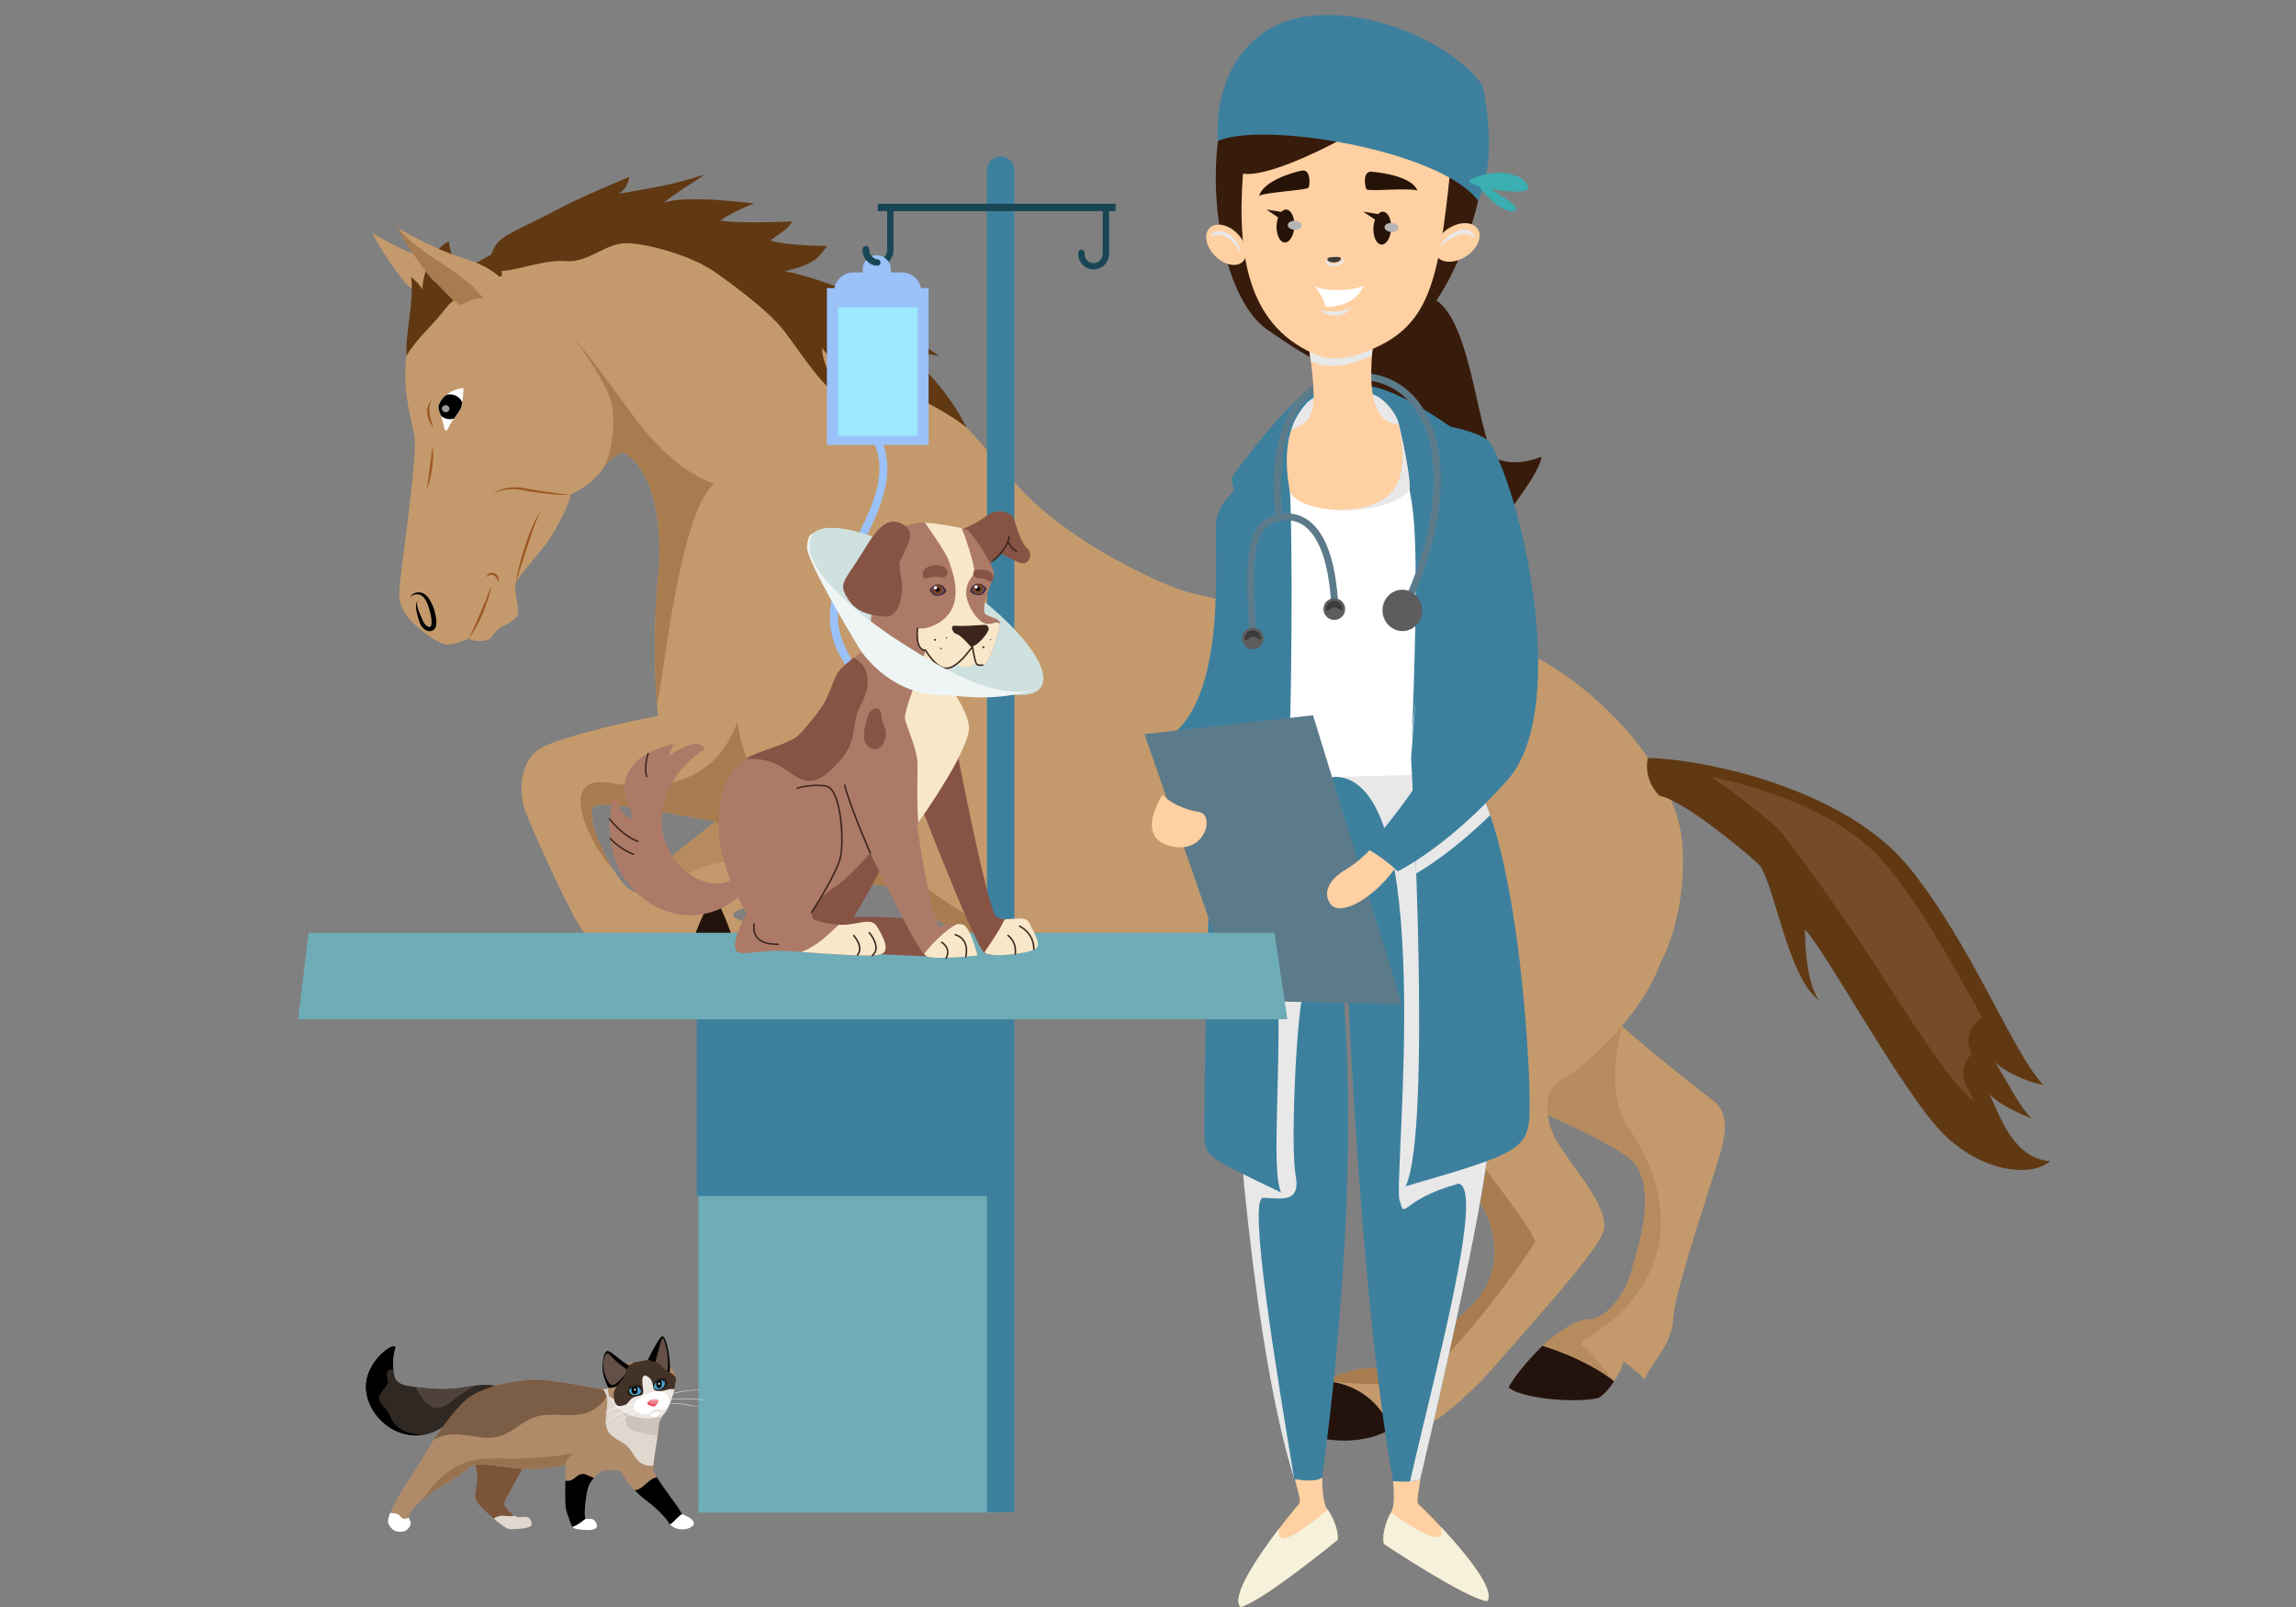 <?xml version="1.0" encoding="UTF-8"?><svg xmlns="http://www.w3.org/2000/svg" viewBox="0 0 1000 700"><rect x="0" y="0" width="1000" height="700" fill="#808080" stroke="none"/><defs><style>.cls-1{fill:#7c5538;}.cls-2{fill:#9bc1f9;}.cls-3{fill:#402436;}.cls-4{fill:#6eadb8;}.cls-5,.cls-6,.cls-7{fill:#fff;}.cls-8{fill:#614a59;}.cls-9{fill:#f37b83;}.cls-10{fill:#020303;}.cls-6{fill-rule:evenodd;}.cls-11{fill:#261308;}.cls-12{fill:#24130c;}.cls-13{fill:#7c5d46;}.cls-14{fill:#997252;}.cls-15{fill:#5c7b8a;}.cls-16{isolation:isolate;}.cls-17{fill:#381c0b;}.cls-18{fill:#b5b5b5;}.cls-18,.cls-19{mix-blend-mode:screen;}.cls-20{fill:#f5f1da;}.cls-21{fill:#e1d7cf;}.cls-22{fill:#754c29;}.cls-23{fill:#ad7a68;}.cls-24,.cls-25{fill:#a97c50;}.cls-25{opacity:.5;}.cls-25,.cls-26{mix-blend-mode:multiply;}.cls-27{fill:#603913;}.cls-28{fill:#9ce8ff;}.cls-29{fill:#b08b6a;}.cls-30{fill:#814218;}.cls-31{fill:#ccc3bc;}.cls-32{fill:#ffd0a2;}.cls-33{fill:#3c251d;}.cls-34{fill:#eef5f4;}.cls-35{fill:#c49a6c;}.cls-36{fill:#645047;}.cls-37{fill:#9d5720;}.cls-38{fill:#4f423a;}.cls-39{fill:#fbfbfb;}.cls-40{fill:#5d5d5d;}.cls-41{fill:#489fcb;}.cls-42{fill:#302822;}.cls-43{fill:#e0d7ce;}.cls-44{fill:#e9495d;}.cls-45{fill:#3aaeb0;}.cls-46{fill:#0b0e19;}.cls-19{fill:#3b3b3b;}.cls-47{fill:#231913;}.cls-26{fill:#e8e8e8;}.cls-48{fill:#f8e7c9;}.cls-49{fill:#875345;}.cls-50{fill:#423227;}.cls-51{fill:#3d809e;}.cls-7{opacity:.6;}.cls-52{fill:#ede7e2;}.cls-53{fill:#fbb5be;}.cls-54{fill:#184655;}.cls-55{fill:#cee1df;}</style></defs><g class="cls-16"><g id="Layer_1"><g><g><path class="cls-12" d="M380.35,433.06c10.67,2.29,20.55,3.76,27.22,2.76-3.71-8.17-15.44-28.58-21-33.82-2.42,.13-4.69,.21-6.82,.29-.5,5.7-.92,22.03,.59,30.77Z"/><path class="cls-35" d="M282.19,414.24c2.67,1.61,8.95,3.01,16.88,4.32,6.58,1.06,14.26,2.08,21.99,3.08,13.21,1.7,26.55,3.41,34.63,5.42,8.01,2.02,16.56,4.26,24.66,6-1.51-8.74-1.09-25.07-.59-30.77-7.09,.28-12.28,.76-14.18,4.36-5.56,0-45.7-2.92-46.32-8.16-.62-5.25,63.61-12.24,75.96-26.25-5.83-5.08-14.75-10.74-23.89-15.97-16.99-9.72-34.78-17.85-34.78-17.85-1.07,.67-3.11,2.2-5.83,4.25-4.86,3.76-11.91,9.33-19.17,15.13-9.61,7.67-19.67,15.73-25.65,20.27-3.85,2.95-6.49,6.89-8.1,11.08-3.78,9.92-1.68,21.4,4.39,25.08Z"/><path class="cls-25" d="M282.19,414.24c2.67,1.61,8.95,3.01,16.88,4.32,6.58,1.06,14.26,2.08,21.99,3.08,13.21,1.7,26.55,3.41,34.63,5.42,8.01,2.02,16.56,4.26,24.66,6-6.65-14.6-62.13-14.41-78.88-22.76-16.78-8.36-20.88-20.07,1.73-31.43,21.19-10.64,68.12,4.82,68.12,4.82v-27.41c-16.99-9.72-34.77-17.85-34.77-17.85-1.07,.67-3.11,2.2-5.83,4.25-4.86,3.76-11.91,9.33-19.17,15.13-9.61,7.67-19.67,15.73-25.65,20.27-3.85,2.95-6.49,6.89-8.1,11.08-3.78,9.92-1.68,21.4,4.39,25.08Z"/><path class="cls-12" d="M657.08,604.34c4.94,4.68,27.79,7,38.91,4.68,2.35-1.1,4.97-4.19,7.06-7.42-8.3-6.57-20.87-12.31-31.22-15.39-4.38,4.26-12.31,13.03-14.75,18.13Z"/><path class="cls-35" d="M671.83,586.21c10.35,3.08,22.92,8.81,31.22,15.39,2.35-3.59,4.05-7.37,4.05-8.91,1.24,1.74,5.56,4.08,9.26,8.16,2.47-6.99,11.74-14.59,12.35-26.24,.62-11.67,14.21-51.32,20.38-71.73,6.18-20.41-2.47-22.74-7.4-26.82-3.51-2.91-22.75-17.8-35.28-29.16-5.14-4.64-9.12-8.71-10.43-11.08l-46.32,39.65s11.31,4.45,24.43,10.28c12.89,5.72,27.52,12.79,34.86,18.29,14.82,11.08,3.71,41.41,1.23,50.74-2.47,9.35-11.12,19.83-17.91,19.83s-15.44,7.57-17.91,9.33c-.52,.35-1.4,1.15-2.54,2.27Z"/><path class="cls-25" d="M671.83,586.21c10.35,3.08,22.92,8.81,31.22,15.39,0,0-9.73-12.41-13.86-15.39-4.12-2.99,15.64-6.35,28.14-29.68,12.48-23.33,3.17-48.98-6.99-63.57-10.15-14.58-7.13-31.3-3.92-46.07-5.14-4.64-9.12-8.71-10.43-11.08l-46.32,39.65s11.31,4.45,24.43,10.28c12.89,5.72,27.52,12.79,34.86,18.29,14.82,11.08,3.71,41.41,1.23,50.74-2.47,9.35-11.12,19.83-17.91,19.83s-15.44,7.57-17.91,9.33c-.52,.35-1.4,1.15-2.54,2.27Z"/><path class="cls-12" d="M298.43,423.97c8.18,2.82,15.29,5.11,18.97,6.01,9.63-7.57-2.47-32.06-3.71-34.98-1.43,.44-3.55,.6-6.1,.53-2.89,5.91-9.24,20.64-9.17,28.44Z"/><path class="cls-35" d="M229.09,354.18c3.7,9.32,21,47.81,25.32,51.89,2.97,2.8,26.07,11.66,44.02,17.9-.07-7.8,6.28-22.53,9.17-28.44-10.5-.29-28.07-4.6-33.5-8.25-1.93-1.32-4.44-4.46-6.92-8.4-6.1-9.76-11.96-24.32-8.45-27.62,2.79-2.64,28.46,2.16,52.17,6.44h.02c18.2,3.29,35.25,6.22,39.83,5.22-.82-.86-1.81-1.84-2.87-2.96-4.07-4.15-9.8-9.92-15.93-16.05-5.73-5.73-11.83-11.84-17.25-17.2-9.21-9.16-16.45-16.29-16.45-16.29-2.84,.12-6.89,.66-11.61,1.46-17.78,3.08-44.99,10.13-51.63,14.29-8.4,5.25-9.63,18.65-5.92,28Z"/><path class="cls-35" d="M173.9,258.29c-.13,4.36,1.41,8.96,6.92,13.91,5.53,4.95,11.02,8.68,14.21,8.53,3.16-.16,8.03-1.93,9.21-2.63,1.33,1.54,6.95,1.23,8.5,.53,1.58-.67,3.31-4.51,5.51-5.5,2.17-.96,5.81-2.93,7.09-4.94,.77-1.22,0-4.88-.54-8.28-.15-1-.3-1.96-.37-2.87-.1-1.1-.1-2.08,.13-2.77v-.06l.12-.3c.61-1.44,2.79-4.24,5.36-7.39,.74-.88,1.51-1.8,2.24-2.73,3.09-3.71,6.25-7.56,7.83-10.15,3.49-5.72,8.8-15.86,8.25-18.13,3.65-1.77,8.25-4.34,12.46-9.09,.24-.28,.49-.59,.74-.88,0,0,.02-.04,.05-.08,.09-.09,.17-.21,.24-.32,.25-.29,.47-.6,.67-.89,.15-.22,.29-.42,.49-.67,0,0,.02-.04,.05-.09,.05-.07,.1-.11,.15-.18,.06-.09,.13-.17,.17-.25,.2-.28,.4-.56,.59-.83,.12-.17,.25-.33,.42-.48,.08-.09,.15-.21,.22-.29,.02-.07,.07-.12,.15-.17,.07-.1,.15-.19,.19-.23,.05-.03,.05-.05,.07-.08,.2-.21,.4-.41,.62-.61,.4-.39,.82-.75,1.24-1.06,.32-.24,.66-.49,1.01-.71,.4-.25,.79-.48,1.21-.67,.32-.14,.64-.32,.99-.46,.15-.07,.29-.12,.47-.19,.37-.11,.74-.25,1.14-.36,.44-.1,.88-.21,1.35-.29,.03-.03,.05-.03,.1-.03,.42-.06,.86-.13,1.31-.16,.47-.05,.94-.08,1.43-.08,2.67,0,5.49,.63,8.4,1.79,3.19,1.28,9.19,8.02,15.79,16.13,1.85,2.29,3.78,4.72,5.71,7.16t.05,.07c8.97,11.49,17.81,23.37,21.27,26.22,2.05-1.89,7.04-13.74,11.02-26.5,2.69-8.61,4.94-17.64,5.48-24.29,.02-.23,.05-.47,.05-.67,2.1-31.42-48.34-84.88-53.85-90.66-.35-.36-.51-.52-.51-.52-26.83-6.16-52.89-2.1-70.29,4.53-1.01,.37-2,.79-3.01,1.22-.07,.02-.14,.06-.24,.09l-1.04,.47c-1.23,.56-2.47,1.14-3.7,1.74-.42,.19-.82,.4-1.21,.6-2.15,1.1-4.25,2.3-6.27,3.55-2.24,1.39-4.42,2.84-6.47,4.37-.54,.42-1.09,.83-1.61,1.26-.02,0-.02,.02-.05,.05-2.24,1.76-4.35,3.61-6.23,5.53-1.31,1.31-2.52,2.65-3.61,4.01-2.62,3.26-4.59,6.63-5.68,10-1.43,4.46-2.35,8.63-2.84,12.52-.1,.59-.17,1.15-.22,1.71-.15,1.48-.24,2.91-.29,4.29-.03,.38-.03,.72-.03,1.08-.18,8.27,1.28,15.19,2.56,20.92v.02c.65,2.91,1.24,5.54,1.53,7.88,.54,4.34-.71,16.61-2.3,29.62-.07,.56-.13,1.12-.2,1.71-.05,.58-.15,1.33-.22,1.96-.05,.18-.07,.4-.07,.6-.03,.13-.05,.28-.05,.41-.05,.33-.08,.55-.08,.55-.05,.41-.1,.83-.15,1.25-1.7,13.77-3.51,27-3.63,31.26Z"/><path class="cls-37" d="M214.03,254.9c-.35,.99-.69,1.97-1.09,2.95-.37,.99-.75,1.98-1.14,2.93-.79,1.95-1.56,3.89-2.39,5.82-.81,1.95-1.65,3.85-2.5,5.77-.42,.96-.86,1.92-1.32,2.86-.42,.97-.91,1.9-1.37,2.87,1.29-1.72,2.4-3.56,3.41-5.42,1.03-1.86,1.91-3.78,2.74-5.72,.81-1.96,1.56-3.94,2.18-5.95,.61-2,1.2-4.02,1.48-6.11Z"/><path class="cls-10" d="M178.72,260.39c.27-.77,1.06-1.15,1.78-1.37,.74-.21,1.51-.21,2.21,0,.7,.18,1.29,.6,1.77,1.12,.47,.5,.84,1.14,1.19,1.79,.65,1.37,1.17,2.8,1.53,4.26,.4,1.45,.7,2.96,.76,4.41,.03,.7,.02,1.48-.17,1.94-.21,.44-.4,.54-.84,.53-.46-.02-1.08-.39-1.56-.87-.48-.47-.85-1.02-1.14-1.69-.63-1.44-1.3-2.84-1.85-4.3-.29-.73-.52-1.47-.67-2.2-.09-.37-.13-.75-.11-1.12,0-.36,.13-.75,.44-1.02-.39,.17-.62,.58-.74,.98-.13,.4-.15,.79-.16,1.21,0,.83,.12,1.63,.27,2.41,.33,1.56,.81,3.11,1.31,4.6,.23,.79,.67,1.64,1.32,2.31,.64,.67,1.43,1.33,2.62,1.53,.57,.1,1.3,0,1.86-.34,.29-.16,.51-.35,.73-.62l.09-.13c.08-.09,.1-.13,.15-.21,.1-.15,.15-.27,.21-.4,.37-1.02,.34-1.86,.33-2.72-.27-3.32-1.21-6.41-2.93-9.28-.46-.71-.94-1.41-1.67-2.01-.69-.59-1.57-1.01-2.5-1.15-.93-.1-1.86,.07-2.66,.46-.74,.37-1.5,1.05-1.54,1.87Z"/><path class="cls-37" d="M211.99,251.44c.44-.56,.95-.93,1.51-1.03,.54-.07,1.11,.02,1.61,.29,.51,.25,.95,.65,1.26,1.14,.31,.48,.48,1.09,.6,1.75,.32-.59,.4-1.37,.13-2.06-.23-.71-.79-1.33-1.5-1.7-.69-.35-1.61-.47-2.38-.11-.79,.29-1.23,1.03-1.24,1.72Z"/><path class="cls-5" d="M194.22,187.65c.8,.09,.92-1.89,3.49-5.32,1.26-1.68,2.15-2.43,2.88-4.3,.12-.29,.4-1.04,.71-2.78,.27-1.52,.55-3.66,.53-6.29-1.69,.21-4.73,.84-7.43,3.04-1.15,.94-2.94,2.4-3.29,4.64-.18,1.19,.18,1.66,1.05,4.55,1.41,4.68,1.33,6.37,2.06,6.45Z"/><path d="M192.16,181.2c1.47,1.25,3.59,1.73,5.55,1.13,1.16-1.56,2.29-3.03,2.88-4.3,.39-.81,.59-1.77,.71-2.78-.04-.13-.1-.24-.16-.36-1.2-2.43-4.1-3.61-6.75-2.89-1.64,1.24-2.8,2.75-3.29,4.64-.31,1.14,.27,2.74,1.05,4.55Z"/><path class="cls-37" d="M187.83,174.47c-.77,.77-1.27,1.79-1.53,2.83-.29,1.05-.31,2.16-.16,3.22,.31,2.14,1.28,4.14,2.75,5.72-.76-1.96-1.46-3.86-1.73-5.83-.29-1.98-.12-3.97,.67-5.93Z"/><path class="cls-37" d="M188.32,194.34c-.1,1.56-.31,3.11-.5,4.67l-.63,4.64-1.25,9.35c1.19-2.97,1.83-6.07,2.3-9.19,.21-1.58,.35-3.14,.39-4.73,.05-1.58,0-3.17-.3-4.73Z"/><path class="cls-37" d="M248.33,215.51c-1.44-.12-2.86-.26-4.29-.46-1.41-.14-2.84-.35-4.24-.56-2.83-.43-5.68-.84-8.48-1.31l-2.11-.37c-.71-.12-1.36-.29-2.15-.39-1.46-.2-2.93-.23-4.39-.11-1.45,.12-2.89,.36-4.29,.83-.67,.25-1.35,.56-1.91,1.02-.58,.44-1,1.14-.95,1.81,.08-.68,.55-1.24,1.11-1.6,.57-.39,1.25-.6,1.92-.78,1.35-.37,2.78-.5,4.18-.53,1.41-.02,2.82,.03,4.2,.26,.63,.1,1.36,.3,2.06,.43l2.13,.39c2.86,.45,5.69,.85,8.56,1.09,2.88,.25,5.75,.45,8.64,.28Z"/><path class="cls-37" d="M224.54,254.25l2.48-7.97,2.56-7.92c.85-2.66,1.77-5.27,2.67-7.9,.45-1.31,.93-2.6,1.46-3.92,.5-1.29,1.04-2.57,1.67-3.83-1.64,2.33-2.77,4.91-3.87,7.49-1.11,2.57-2.03,5.22-2.9,7.84-.87,2.68-1.67,5.36-2.35,8.06-.69,2.68-1.3,5.41-1.71,8.15Z"/><path class="cls-7" d="M192.63,178.7c.39,.76,1.35,1.09,2.17,.74,.82-.37,1.18-1.29,.8-2.06-.38-.78-1.37-1.1-2.19-.75-.82,.37-1.16,1.29-.78,2.06Z"/><path class="cls-35" d="M286.52,252.51c-1.16,10.92-2.09,33.54-.42,53.86,.15,1.87,.32,3.68,.54,5.51,1.26,11.73,3.54,22.18,7.29,28.46,.02,.06,.05,.08,.07,.13,3.29,5.46,9.12,11.43,16.9,17.22h.02c17.69,13.13,45.53,25.3,76.88,28.54,.35,.28,.67,.55,1.01,.81,4.49,3.66,9.09,7.04,13.76,10.14,63.91,42.98,139.97,39.53,180.96,27.7,.64-.17,1.28-.37,1.9-.56,3.36,2.95,11.14,6.93,21.25,10.88,24.72,9.65,63.36,19.09,84.98,12.45,14.03-4.28,24.24-14.22,30.98-26.93v-.03c7.9-14.86,11.09-33.54,10.2-51.55-1.66-33.45-37.9-71.54-70.83-86.31-27.62-12.43-94.44-14.63-132.93-22.17-7.38-1.48-13.76-3.1-18.57-5.07-16.19-6.53-35.18-16.9-50.47-28.66-6.53-5.03-12.38-10.28-17.07-15.64-15.44-17.67-73.35-92.36-153.17-105.7-1.08-.2-2.17-.36-3.26-.52,1.41,13.13-1.48,49.52-9.71,77.41-1.53,5.17-3.24,10.05-5.14,14.42,14,9.35,17.22,33.12,14.82,55.6Z"/><path class="cls-12" d="M564.44,622.43c8.03,5.24,27.79,8.16,41.38,0-3.7-9.92-13.22-19.5-27.92-20.83-1.71,1.19-2.99,2.52-3.58,3.91-2.47,5.84-6.79,11.67-9.88,16.92Z"/><path class="cls-35" d="M645.39,525.04c6.13,10.49,10.45,29.74-4.99,44.32-15.44,14.58-30.88,27.99-40.15,26.82-7.04-.88-16.92,1.6-22.35,5.41,0,0,.05,0,.12,.02,.23,0,.47,.03,.69,.08,.23,0,.48,.04,.74,.06,13.81,1.87,22.77,11.11,26.36,20.67,8.03,0,17.91-2.92,17.91-2.92,4.94-2.33,18.52-14,28.41-25.65,9.88-11.67,42.62-47.24,46.12-57.16,3.51-9.9-12.77-27.41-19.56-38.48-2.5-4.08-4.08-8.4-4.6-12.47-.94-6.96,1.21-13.17,7.07-16.12,5.36-2.7,15.86-11.65,25.25-22.74,6.85-8.11,13.06-17.33,16.23-26.17v-.03s-73.25-14.05-120.85-22.97c-3.66-.69-7.16-1.37-10.47-1.99-9.86-1.81-17.99-3.29-23.17-4.24,1.38,4.26,3.76,9.64,6.47,15.36,2.81,5.91,6.02,12.2,8.92,18.04,4.27,8.6,7.9,16.27,8.69,20.25,1.85,9.33,47.03,69.4,53.16,79.9Z"/><path class="cls-27" d="M717.77,330.16c27,.69,86.29,14.09,113.46,47.34,27.18,33.24,45.7,81.64,58.68,95.05-7.41-1.16-17.91-6.41-21-9.92,5.56,8.76,11.12,20.42,16.06,24.5-3.71-1.17-14.21-5.84-18.53-10.5,4.32,8.16,9.88,28,26.56,29.16-8.03,7-29.64,5.25-46.94-12.24-17.29-17.49-51.26-79.9-59.91-88.64,0,2.33,0,22.74,6.17,30.91-14.2-10.5-19.76-53.07-26.56-59.5-6.79-6.41-33.12-27.98-43.11-29.73-7.52-8.16-4.88-16.42-4.88-16.42Z"/><path class="cls-22" d="M858.55,477.13c-.79-1.67-1.52-3.27-2.09-4.3-2.56-4.65-1.5-10.26,2.38-13.78-2.99-5.1-1.52-11.55,3.5-15.05,.35-.24,.69-.44,1.05-.64-1.51-2.68-3.06-5.45-4.68-8.36-10.24-18.43-23-41.38-37.79-58.9-17.56-20.8-49.94-32.39-75.67-37.68,14.29,9.39,28.24,21.65,28.45,21.83,4.76,4.37,32.04,42.92,44.12,61.8,12.26,19.15,29.04,45.37,38.38,54.53,1.18,1.15,2.37,2.21,3.57,3.18-.44-.92-.85-1.81-1.23-2.62Z"/><path class="cls-27" d="M311.64,118.67c3.64,2.65,22.61,15.84,30.1,25.76,7.36,9.74,14.78,21.71,22.6,27.38-1.23-4.06-7-16.49-6.18-20.19,5.35,8.35,23.47,20.78,23.88,29.15,6.18-4.08,0-13.03,0-16.9,5.76,5.05,24.41,10.92,38.97,22.37-9.33-18.48-22.91-30.18-28.26-34.05,10.29,1.58,16.36,2.98,16.36,2.98,0,0-28.3-19.91-36.13-25.62-7.82-5.72-25.85-10.48-31.25-11.4,13.13-2.86,15.19-6.38,18.49-11.03-8.65,0-21.32-.91-24.66-2.42,6.96-4.99,7.37-4.95,9.42-8.24-13.18,.6-26.76,.53-31.29-.43,6.59-4.47,14.82-7.38,14.82-7.38,0,0-30.6-4.08-39.59-.2,7.07-5.83,15.3-10.07,17.77-12.43-13.58,4.65-25.94,6.34-37.47,8.42,4.12-1.82,4.94-7.42,4.94-7.42,0,0-21.82,8.91-32.94,15.04-11.12,6.12-22.65,9.99-25.53,15.06-2.88,5.05-2.25,6.89,.93,11.03,8.48,0,20.07-5.19,29.95-4.41,9.88,.77,16.91-7.8,26.16-7.8,9.25,.02,29.16,5.63,38.89,12.75Z"/><path class="cls-24" d="M264.51,200.11c-.44,1.22-.91,2.36-1.46,3.39,.05-.07,.1-.11,.15-.18,.06-.09,.13-.17,.17-.25,.2-.28,.4-.56,.59-.83,.12-.17,.27-.33,.42-.48,.08-.09,.15-.21,.22-.29,.02-.07,.07-.12,.15-.17,.07-.1,.15-.17,.19-.23,.05-.03,.05-.05,.07-.08,.2-.21,.4-.41,.62-.61,.4-.39,.82-.75,1.24-1.06,.32-.24,.66-.49,1.01-.71,.4-.25,.79-.48,1.21-.67,.32-.14,.64-.32,.99-.46,.15-.07,.29-.12,.47-.19,.37-.11,.74-.25,1.14-.36,14,9.35,17.22,33.12,14.82,55.6-1.16,10.92-2.09,33.54-.42,53.86,1.88-2.16,8.39-73.91,22.2-92.64,.89-1.24,1.85-2.25,2.91-2.98-12.79-4.41-24.67-15.34-34.38-28.27-11.27-15.08-22.19-30.93-26.88-34.63,4.97,5.39,13.96,19.44,16.11,26.64,1.78,5.95,1.38,16.39-1.14,24.36-.15,.44-.3,.85-.42,1.25Z"/><path class="cls-24" d="M267.18,378.88c-6.1-9.76-11.96-24.32-8.45-27.62,2.79-2.64,28.46,2.16,52.17,6.44h.02c17.69,13.13,45.53,25.3,76.88,28.54,.35,.28,.67,.55,1.01,.81,4.49,3.66,9.09,7.04,13.76,10.14,63.91,42.98,139.97,39.53,180.96,27.7,4.27,8.6,7.9,16.27,8.69,20.25,1.85,9.33,47.03,69.4,53.16,79.9,6.13,10.49,10.45,29.74-4.99,44.32-15.44,14.58-30.88,27.99-40.15,26.82-7.04-.88-16.92,1.6-22.35,5.41,0,0,.05,0,.12,.02,.23,0,.47,.03,.69,.08,.23,0,.48,.04,.74,.06,5.86,.62,26.61,2.47,36.44-.16,11.54-3.09,45.31-48.18,52.72-60.62-3.31-10.88-34.58-44.33-44.47-68.43-4.62-11.29-12.22-23.74-17.46-37.34-4.5-11.67-7.24-24.15-4.89-37.48,.74-4.37,2.05-8.82,4.03-13.37-4.77,3.93-9.59,7.77-14.5,11.38-5.41,3.99-10.94,7.75-16.7,11.12-21.96,12.92-47.08,20.71-80.39,17.11-49.95-5.4-99.21-39.41-103.64-50.62-10.99-1.87-28.03-3.67-42.71-13.39-5.85-3.89-11.36-9.08-15.93-16.05-4.89-7.47-8.72-16.98-10.85-29.2-1.75,4.71-3.9,8.68-6.4,12.01-5.51,7.36-12.63,11.64-20.7,13.77-8.84,2.31-18.85,2.06-29.05,.46-23.12-3.59-7.71,27.58,2.22,37.94Z"/><path class="cls-35" d="M208.38,122.73c-3.51-3.67-13.9-6.92-19-8.51-9.36-2.91-22.79-9.75-27.13-12.82,.95,3.66,12.95,21.14,15.53,23.12,2.61,1.97,10.34,6.73,12.96,6.66,2.61-.08,7.7-.97,9.03,1.27,5.18-2.62,9-6.76,8.61-9.73Z"/><path class="cls-27" d="M218.23,110.37c-3.84-3.85-19.76,17.47-22.77-5.27-5.55,3-10.82,10.1-11.54,20.99-1.32-2.42-2.7-3.52-4.89-5.47,1.5,10.88-2.53,23.13-2,34.4,4.49-7.74,11.54-13.3,17.24-20.91,5.7-7.61,24.36-13.97,24.36-13.97l-.4-9.77Z"/><g><path class="cls-24" d="M173.36,99.18c.93,3.67,12.94,21.15,15.53,23.12,2.57,2,9.45,10.63,12.07,10.55,2.77-1.36,5.95-3.52,9.92-2.62-9.83-12.32-28.28-19.09-37.52-31.05Z"/><path class="cls-35" d="M173.36,99.18c9.24,11.96,27.69,18.74,37.52,31.05,5.18-2.62,10.74-1.85,10.31-4.82-3.9-8.09-15.61-11.82-20.72-13.4-9.33-2.92-22.78-9.76-27.11-12.82Z"/></g></g><g><path class="cls-17" d="M624.86,130.41c17.19,9.63,18.89,66.38,27.76,69.72,8.88,3.34,18.69-1.19,18.69-1.19,0,6.42-16.99,27.56-16.99,27.56l-64.92-28.7-2.18-51.16,37.64-16.24Z"/><path class="cls-32" d="M618.51,644.58c.19,1.38-2.05,9.55-.6,10.74,1.44,1.19,35.47,34.55,29.8,42.13-9.51-1.3-44.95-24.94-44.95-24.94-.99-4.68,1.36-10.71,3.22-13.96,1.86-3.24,.78-13.4,.78-13.4l7.53-7.18,4.23,6.6Z"/><path class="cls-20" d="M647.7,697.45c-9.51-1.3-44.95-24.94-44.95-24.94-.95-4.49,1.18-10.21,2.99-13.53,11.1,7.44,24.54,16,21.84,6.15,10.09,10.8,23.9,27.27,20.13,32.32Z"/><path class="cls-32" d="M564.11,644.52c-.06,1.39,2.98,9.3,1.66,10.63-1.32,1.33-31.91,37.86-25.51,44.86,9.34-2.22,42.29-29.24,42.29-29.24,.52-4.75-2.41-10.53-4.57-13.57-2.17-3.04-2.09-13.25-2.09-13.25l-8.2-6.4-3.56,6.98Z"/><path class="cls-20" d="M540.25,700c9.34-2.22,42.29-29.24,42.29-29.24,.5-4.56-2.17-10.04-4.3-13.17-10.31,8.49-22.85,18.33-21.13,8.26-8.98,11.74-21.11,29.48-16.85,34.14Z"/><path class="cls-51" d="M648.09,500.6c-3.25,33.8-29.58,143.97-29.58,143.97-4.85,1.37-11.76,.58-11.76,.58-14.98-83.19-20.17-226.96-20.17-226.96l-17.62-89.1,66-3.25,13.14,174.76Z"/><path class="cls-26" d="M580.82,338.41c-7.03-2.02,9.8-7.15,25.48-11.16l23.73-1.17,7.48,33.7,10.58,140.81c-3.25,33.8-29.58,143.97-29.58,143.97-1.36,.38-2.88,.6-4.37,.7,10.78-47.37,32.64-127.47,21.17-129.68-25.79,7.03-23.04,16.72-25.79,7.03-2.75-9.69,17.36-185.37-28.71-184.22Z"/><path class="cls-51" d="M584.97,431.5c8.16,97.14-9.22,212.15-9.22,212.15-2.91,2.41-12.07,.59-12.07,.59-23.34-74.84-29.18-231.92-29.18-231.92l42.48,2.94,7.98,16.24Z"/><polygon class="cls-5" points="623.45 207.2 552.93 210.67 544.14 367.63 580.82 338.41 622.67 337.41 623.45 207.2"/><path class="cls-51" d="M539.48,211.34c-7.39,8.68-6.94,7.41-9.41,13.7-2.46,6.29,6.35,72.64-18.43,94.02,22.6,16.28,49.04,.61,49.04,.61l-2.61-53.05-18.6-55.29Z"/><path class="cls-51" d="M573.14,168.1c-14.24,7.76-36.84,40.12-36.84,40.12,2.35,11.98,25.54,129.79,24.68,137.9,2.5-66.91,1.41-128.39,.81-131.97-.6-3.59,19.14-20.73,19.14-20.73l-7.8-25.32Z"/><path class="cls-51" d="M649.49,193.57c-3.09-6.4-28.7-9.61-28.7-9.61l-.56,71.28-5.64,75.13s9.29,162.35-2.38,186.36c43.98-12.75,51.85-15.4,53.68-27.59s-3.53-116.04-23.56-149.19c-.75-40.9,7.16-146.38,7.16-146.38Z"/><path class="cls-51" d="M597.46,168.36c16.85,2.94,45.18,25.55,45.18,25.55-7.04,22.08-27.09,90.01-28.04,136.46,3.89-95.96,1.22-106.54-.67-116.9-1.9-10.37-18.28-30.98-18.23-32.37,.06-1.39,1.75-12.74,1.75-12.74Z"/><path class="cls-26" d="M562.36,187.34c1.69-6.22,7.07-13.55,10.68-14.36,3.61-.81,19.28-3.09,24.84-1.22,5.56,1.87,10.79,9.24,11.43,13.21,.64,3.97-23.12,11.72-23.12,11.72l-23.83-9.35Z"/><path class="cls-15" d="M613.96,263.69c16.36-35.28,18.09-68.91,4.5-87.76-7.37-10.22-18.46-14.81-32.08-13.27-9.19,1.04-16.52,5.09-21.81,12.04-13.83,18.18-9.02,49.72-8.81,51.06l2.98-.47c-.05-.31-4.82-31.62,8.23-48.76,4.77-6.26,11.41-9.92,19.74-10.86,12.48-1.42,22.6,2.75,29.29,12.04,12.76,17.69,10.88,50.95-4.79,84.72l2.74,1.27Z"/><path class="cls-17" d="M614.3,21.38c-8.56-8.84-47.03-21.88-70.31,4.22-23.29,26.1-16.91,100.76,8.03,118.05,24.95,17.3,22.62,12.81,22.62,12.81l32.89-9.82c20.74-6.64,34.74-48.54,37.37-64.36,2.62-15.82-.99-61.86-30.59-60.9Z"/><path class="cls-32" d="M597.99,149.48c-1.01,11.52-3.27,34.69,11.32,35.48,5.52,23.92,4.62,28.5,4.62,28.5-11.69,12.11-47.28,11.02-52.14,.68-3.31-17.42,.57-26.8,.57-26.8,7.96-3.48,10.03-6.23,9.74-16.61-.29-10.38-2.34-20.87-2.34-20.87l28.23-.38Z"/><path class="cls-26" d="M597.54,154.93c-2.45,1.1-5.11,2.1-8.01,3.04-4.78,1.55-11.76,2.16-16.43,.29-.74-.29-1.45-.61-2.16-.92-.59-4.42-1.18-7.47-1.18-7.47l28.23-.38c-.14,1.61-.31,3.46-.45,5.44Z"/><path class="cls-32" d="M631.78,73.1c-5.5,52.95-9.58,71.34-41.1,81.55-4.78,1.55-11.76,2.16-16.43,.29-29.44-11.78-35.77-40.7-32.88-79.28,14.86,2.29,63.26-24.28,69.05-33.45,22.13,19.51,21.37,30.89,21.37,30.89Z"/><path class="cls-11" d="M560.23,91.27c-.77-.04-1.5,.35-2.14,1.04l-6.51-1.04,5.13,3.45c-.38,1.03-.64,2.23-.7,3.53-.19,3.96,1.38,7.25,3.51,7.36,2.13,.11,4.02-3.02,4.22-6.97,.19-3.96-1.38-7.25-3.51-7.36Z"/><path class="cls-18" d="M566.93,98.29c-.05,1.08-1.46,1.89-3.14,1.81-1.68-.08-3-1.03-2.94-2.11,.05-1.08,1.46-1.89,3.14-1.81,1.68,.08,3,1.03,2.94,2.11Z"/><path class="cls-11" d="M602.4,92.21c-.77-.04-1.5,.35-2.14,1.04l-6.51-1.04,5.13,3.45c-.38,1.03-.64,2.23-.7,3.53-.19,3.96,1.38,7.25,3.51,7.36,2.13,.11,4.02-3.02,4.22-6.97,.19-3.96-1.38-7.25-3.51-7.36Z"/><path class="cls-18" d="M609.09,99.23c-.05,1.08-1.46,1.89-3.14,1.81-1.68-.08-3-1.03-2.94-2.11,.05-1.08,1.46-1.89,3.14-1.81,1.68,.08,3,1.03,2.94,2.11Z"/><path class="cls-11" d="M617.33,82.97c-4.22-1.3-21.33,.58-22.14-.51-.81-1.09-1.81-8.04,2.17-7.67,3.99,.37,17.49,1.97,19.97,8.18Z"/><path class="cls-11" d="M548.44,85.25c4.07-1.71,20.78-2.36,21.48-3.53,.7-1.17,1.02-8.18-2.92-7.42s-16.71,4.53-18.57,10.95Z"/><path class="cls-32" d="M529.18,111.46c3.99,4.05,9.42,5.16,12.13,2.49,2.71-2.67,1.66-8.12-2.33-12.16-3.99-4.05-9.42-5.16-12.13-2.49-2.71,2.67-1.66,8.12,2.33,12.16Z"/><path class="cls-26" d="M540.53,110.16c-.74-7.48-11.11-13.01-13.35-6.91,7.38-3.99,13.35,6.91,13.35,6.91Z"/><path class="cls-32" d="M638.59,111.6c-4.95,3.25-10.73,3.2-12.91-.11-2.17-3.31,.08-8.63,5.03-11.88,4.95-3.25,10.73-3.2,12.91,.11,2.17,3.31-.08,8.63-5.03,11.88Z"/><path class="cls-26" d="M627.31,107.8c2.39-7.46,14.17-10.83,15.12-4.13-6.64-5.68-15.12,4.13-15.12,4.13Z"/><path class="cls-26" d="M585.3,112.11c.16,2.06-.83,3.61-4.44,3.85-2.78,.18-3.66-1.14-3.58-3,1.31,2.16,5.52,3.6,8.02-.84Z"/><path class="cls-26" d="M535.54,433.74l3.06-16.12,.77-4.96,29.41,2.03c.18,8.44,.09,14.85-.79,16.6-3.1,6.2-6.11,67.97-3.68,80.7,2.43,12.73-7.37,9.81-14.17,9.77-6.81-.04,6.09,77.57,13.54,122.48-18.05-57.88-25.64-164.96-28.15-210.51Z"/><path class="cls-19" d="M578.13,112.97c.04,.81,1.39,1.4,3.01,1.32,1.62-.08,2.91-.8,2.87-1.61-.04-.81-1.36-.8-2.98-.72s-2.94,.2-2.9,1.01Z"/><path class="cls-51" d="M555.94,407.61c3.05,56.93-2.79,99.56,1.97,111.8-29.42-14.05-32.51-15.41-33.24-22.56-.73-7.15,1.47-98.12,2.17-112.07,.7-13.95,16.23-82.38,16.23-82.38l12.86,105.22Z"/><path class="cls-26" d="M589.28,133.72c-5.4,3.04-14.34,1.84-15.46,.76,8.65,6.82,13.7,.59,15.46-.76Z"/><polygon class="cls-15" points="571.88 311.56 610.58 437.43 538.93 435.86 498.44 319.8 571.88 311.56"/><path class="cls-32" d="M506.3,346.26c3.09,3.17,9.01,6.36,15.96,7.44,6.95,1.08,2.91,18.85-12.69,14.8-15.6-4.05-3.27-22.24-3.27-22.24Z"/><path class="cls-40" d="M602.16,266.31c.24,4.97,4.31,8.81,9.07,8.58,4.76-.23,8.43-4.46,8.18-9.43-.24-4.97-4.31-8.81-9.07-8.58-4.76,.23-8.43,4.46-8.18,9.43Z"/><path class="cls-15" d="M544.25,276.29l3.01-.24c-3.1-39.75,.48-47.02,10.23-49.05,4.1-.85,7.76-.07,10.89,2.33,6.47,4.95,10.41,16.62,11.41,33.74l3.02-.18c-1.07-18.28-5.3-30.38-12.59-35.96-3.81-2.92-8.42-3.92-13.34-2.89-12.9,2.69-15.62,13.91-12.63,52.24Z"/><path class="cls-40" d="M576.42,265.54c.13,2.6,2.34,4.61,4.95,4.48,2.6-.13,4.61-2.34,4.48-4.95-.13-2.6-2.34-4.61-4.95-4.48-2.6,.13-4.61,2.34-4.48,4.95Z"/><path class="cls-19" d="M577.6,265.48c.1,1.95,1.55-.83,3.5-.93,1.95-.1,3.67,2.53,3.57,.58-.1-1.95-1.76-3.46-3.71-3.36-1.95,.1-3.46,1.76-3.36,3.71Z"/><path class="cls-40" d="M540.95,278.35c.13,2.6,2.34,4.61,4.95,4.48,2.6-.13,4.61-2.34,4.48-4.95-.13-2.6-2.34-4.61-4.95-4.48-2.6,.13-4.61,2.34-4.48,4.95Z"/><path class="cls-32" d="M609.67,375.22c-10.53,16.4-26.39,24.48-30.35,18.38-3.95-6.11,1.44-11.79,7.44-15.24,6-3.45,12.32-10.81,12.32-10.81l10.58,7.67Z"/><path class="cls-26" d="M616.84,380.48c-.37-10.53-.77-20.1-1.13-28,10.51-14.42,18.91-29.5,19.93-40.16,1.38-14.47-3.64-36.15,12.24-95.97-2.27,33.35-6.08,94.65-5.55,123.59,2.46,4.07,4.69,9.21,6.72,15.1-14.29,14.02-26.23,21.9-32.22,25.43Z"/><path class="cls-51" d="M649.49,193.57c15.54,28.97,33.21,116.56,7.19,146.07-26.02,29.51-47.94,39.91-47.94,39.91-6.09-6-13.52-9.92-13.52-9.92,16.9-18.73,34.95-44.56,36.48-60.52,1.52-15.95-4.73-40.66,17.79-115.54Z"/><path class="cls-19" d="M542.13,278.27c.1,1.95,1.55-.83,3.5-.93,1.95-.1,3.67,2.53,3.57,.58-.1-1.95-1.76-3.46-3.71-3.36-1.95,.1-3.46,1.76-3.36,3.71Z"/><path class="cls-26" d="M613.93,213.47c-6.99,7.23-22.5,9.75-34.9,8.41,37.37,1.84,32.61-22.57,30.28-36.91,5.52,23.92,4.62,28.5,4.62,28.5Z"/><path class="cls-5" d="M572.48,124.46c4.34,2.93,17.81,2.08,21.27,0-3.24,9.63-16.68,9.36-16.47,9.26-.36-3.69-4.8-9.26-4.8-9.26Z"/><path class="cls-51" d="M530.46,61.45c18.76-8.76,96.72,3.67,113.37,26.03,9.35-20.69,1.76-50.39,1.76-50.39-16.83-23.16-65.91-40.02-92.34-24.67-26.43,15.35-22.79,49.04-22.79,49.04Z"/><path class="cls-45" d="M640.71,78.04c13.6-5.99,24.1-1.1,24.97,3.61,.87,4.7-31.2-.86-24.97-3.61Z"/><path class="cls-45" d="M643.57,78.46c10.35,7.3,17.7,10.6,16.75,12.93-.94,2.33-10.21-.59-17.47-12.29,1.12-.35,.71-.64,.71-.64Z"/></g><g><path class="cls-2" d="M379.66,190.76c16.05,30.25-31.26,59.45-14.61,93.3,6.4,13.02,19.28,22.61,22,37.43,3.2,17.46-7.53,34.4-20.31,45.26-1.74,1.48,.78,3.97,2.5,2.5,11.64-9.88,20.97-23.95,21.82-39.57,1.55-28.32-30.98-39.65-25.57-67.82,4.27-22.22,30.6-47.69,17.22-72.91-1.07-2.01-4.13-.23-3.06,1.79h0Z"/><rect class="cls-4" x="304.18" y="442.13" width="129.27" height="216.77"/><rect class="cls-51" x="303.46" y="425.16" width="132.38" height="95.85"/><path class="cls-51" d="M441.8,658.7h-11.93V74.14c0-3.31,2.67-5.98,5.97-5.98h0c3.29,0,5.97,2.68,5.97,5.98V658.7Z"/><rect class="cls-2" x="360.16" y="125.5" width="44.27" height="68.3"/><polygon class="cls-4" points="134.42 406.33 129.86 443.99 560.7 443.99 555.07 406.33 134.42 406.33"/><rect class="cls-54" x="382.29" y="88.77" width="103.6" height="3.2"/><path class="cls-54" d="M382.45,115.74c-3.69,0-6.69-3-6.69-6.69v-.5c0-.76,.61-1.37,1.37-1.37s1.37,.61,1.37,1.37v.5c0,2.18,1.77,3.96,3.95,3.96s3.96-1.77,3.96-3.96v-18.68c0-.76,.61-1.37,1.37-1.37s1.37,.61,1.37,1.37v18.68c0,3.69-3,6.69-6.69,6.69Z"/><path class="cls-54" d="M476.31,117.33c-3.69,0-6.69-3-6.69-6.69v-.5c0-.76,.61-1.37,1.37-1.37s1.37,.61,1.37,1.37v.5c0,2.18,1.77,3.96,3.96,3.96s3.96-1.77,3.96-3.96v-18.68c0-.76,.61-1.37,1.37-1.37s1.37,.61,1.37,1.37v18.68c0,3.69-3,6.69-6.69,6.69Z"/><g><rect class="cls-28" x="352.13" y="142.31" width="60.33" height="34.67" transform="translate(541.94 -222.64) rotate(90)"/><path class="cls-2" d="M371.71,118.66h21.16c4.63,0,8.38,3.76,8.38,8.38v6.85h-37.93v-6.85c0-4.63,3.76-8.38,8.38-8.38Z"/><path class="cls-2" d="M387.94,121.98h-12.19v-4.68c0-3.37,2.73-6.1,6.1-6.1h0c3.37,0,6.1,2.73,6.1,6.1v4.68Z"/><path class="cls-54" d="M380.02,111.95c-.98-.85-1.53-2.1-1.53-3.39v-.02c0-.76-.61-1.37-1.37-1.37s-1.37,.61-1.37,1.37v.14c0,1.27,.43,3.17,1.2,4.18,2.02,2.66,3.68,2.78,5.17,2.87,.77,.05,1.4-.6,1.4-1.37h0c0-.73-.57-1.31-1.29-1.36-.66-.05-1.38-.33-2.2-1.04Z"/></g></g><g><g><ellipse class="cls-55" cx="403.31" cy="266.32" rx="18.46" ry="59.97" transform="translate(-40.85 456.87) rotate(-56.66)"/><path class="cls-49" d="M387.58,359.75c5.25,6.57-15.76,39.74-15.76,39.74,0,0,25.61-.66,28.24,2.3,2.63,2.96,3.61,14.78,3.61,14.78l-52.87-2.3s-8.21-17.73-8.87-21.35c-.66-3.61,1.64-22.99,1.64-22.99l44-10.18Z"/><path class="cls-49" d="M417.13,231.35s7.66-2.85,12.48-6.57c4.82-3.72,9.41-1.53,10.95-.44,1.53,1.09,3.07,10.95,6.57,14.23,3.5,3.28,.44,7.44-2.19,6.79-2.63-.66-8.76-4.16-8.76-4.16l-6.13,5.47-12.92-15.33Z"/><path class="cls-49" d="M416.15,323.63s13.79,72.25,17.73,75.53c3.94,3.28,11.82-1.64,14.12,2.96,2.3,4.6,5.58,9.85,2.3,11.49-3.28,1.64-17.08,3.61-21.35,1.64-4.27-1.97-33.5-78.81-33.5-78.81l20.69-12.81Z"/><path class="cls-23" d="M392.5,230.37s2.96-1.97,7.22-2.63,19.05,1.97,21.35,2.96c2.3,.99,12.81,17.08,11.82,20.03-.99,2.96-6.57,15.43-3.28,17.08,3.28,1.64,5.91,1.64,5.91,3.94,0,2.3-3.94,15.11-5.91,17.08-1.97,1.97-4.6,.33-4.6,.33,0,0-3.61,1.97-7.55-.66,0,0-3.61,2.63-5.25,2.63l.99,6.9s8.87,12.48,8.87,19.05c0,6.57-9.52,23.32-22.66,42.03,0,0,4.6,34.15,9.52,44.66,0,0,6.9-1.97,10.18-.99s6.24,13.46,6.24,13.46c0,0-18.39,1.97-22,.33-3.61-1.64-24.3-44.99-24.3-44.99,0,0-10.51,12.15-16.09,15.11,0,0-11.67,7.85-8.87,13.46,.33,.66,8.21,3.28,14.78,2.63,6.57-.66,10.84-2.96,13.14,.99,2.3,3.94,6.57,11.17,.66,12.15-5.91,.99-25.61-.66-39.08-1.64s-22,3.28-23.32-.99c-1.31-4.27,4.93-15.43,4.93-15.43,0,0-11.82-18.72-12.15-36.78-.33-18.06,5.25-26.6,11.82-30.54,6.57-3.94,19.38-6.24,23.64-10.84q4.27-4.6,8.87-10.84c4.6-6.24,5.25-13.79,9.2-17.73s11.82-9.52,11.82-9.52c0,0,1.64-21.35,1.97-22.33s12.15-28.9,12.15-28.9Z"/><path class="cls-48" d="M429.45,271.75c-3.28-.44-9.47-8.87-8.59-14.78,.88-5.91,4.16-5.47,3.28-10.07-.57-3.02-2.85-11.02-5.33-16.85-3.89-.92-11.3-2.15-16-2.37,3.31,4.62,9.49,13.53,10.6,17.03,1.53,4.82,4.16,11.38,1.97,18.61s-11.17,11.38-15.76,10.29c0,0,.22,6.13,.66,7.66,.44,1.53,2.85,1.97,2.85,1.97,0,0-2.63,8.98-3.5,11.6-.88,2.63-5.91,15.11-5.47,18.17,.44,3.06,5.47,13.79,5.47,19.7,0,4.57-.39,18.11,.34,25.57,12.84-18.39,22.1-34.75,22.1-41.22,0-6.57-8.87-19.05-8.87-19.05l-.99-6.9c1.64,0,4.38-1.86,4.38-1.86,3.94,2.63,8.43-.11,8.43-.11,0,0,2.63,1.64,4.6-.33,1.97-1.97,5.91-14.78,5.91-17.08-1.97-1.42-2.79,.44-6.08,0Z"/><path class="cls-49" d="M392.61,228.07c7.32,3.57,2.41,9.2-.88,17.08,0,0,0,2.41,.88,7.44,.88,5.04-.22,16.64-7.44,15.98-7.22-.66-12.48-2.19-15.98-7.88-3.5-5.69-2.41-6.57,3.72-15.76,6.13-9.2,11.17-21.02,19.7-16.86Z"/><path class="cls-33" d="M422.79,281.71c3.17-.12,7.93-6.47,7.81-7.81-.12-1.34-.98-1.71-1.83-1.71s-9.76,.73-12.57,.37c-2.81-.37-1.34,3.29,.49,3.66s6.1,5.49,6.1,5.49Z"/><path class="cls-23" d="M291.43,329.14c.67-1.79,1.35-3.58,2.02-5.37-5.23,1.65-10.58,3.37-14.88,6.76s-7.4,8.88-6.41,14.27c.76,4.14,3.79,8.11,2.58,12.14-3.21-2.01-5.57-5.33-6.41-9.02-1.16,.29-1.64,1.65-1.89,2.82-2.24,10.63-.58,22.17,5.24,31.34,5.82,9.17,15.9,15.7,26.72,16.53,10.83,.83,22.09-4.38,27.88-13.57,1.27-1.73-1.18-4.09-3.31-3.84-2.13,.25-3.82,1.83-5.77,2.74-2.66,1.23-5.75,1.16-8.61,.53-12.07-2.65-20.6-15.13-20.44-27.48,.16-12.36,7.95-23.87,18.48-30.34,.51-2.4-3.22-3.1-5.56-2.36-3.45,1.09-6.72,2.74-9.65,4.87Z"/><path class="cls-33" d="M412.11,291.45c-4.27,0-8.46-6.67-9.17-7.87-.4,0-1.24-.12-2.04-.89-1.55-1.49-2.09-4.56-1.61-9.12,.02-.18,.16-.33,.36-.29,.18,.02,.31,.18,.29,.36-.57,5.39,.44,7.62,1.39,8.56,.83,.82,1.71,.73,1.74,.71,.13-.02,.26,.05,.33,.16,.04,.08,4.49,7.72,8.71,7.72h.08c3.92-.1,8.18-5.53,10.47-8.45,.24-.31,.46-.59,.66-.84,.08-.1,.22-.16,.34-.11,.13,.03,.22,.14,.24,.27,.47,3.39,1.3,7.23,1.82,7.52,.87,.44,2.25,.22,2.26,.22,.17-.03,.35,.09,.38,.27,.03,.18-.09,.35-.27,.38-.06,.01-1.6,.26-2.66-.28-.94-.47-1.73-5.01-2.07-7.26-.06,.08-.12,.15-.18,.24-2.52,3.21-6.74,8.6-10.98,8.7h-.1Z"/><path class="cls-49" d="M412.19,250.83c.8-.85,.61-2.32-.17-3.19s-1.98-1.25-3.14-1.4c-1.49-.2-3.04-.08-4.41,.53-.83,.37-1.59,.94-2.08,1.7-.49,.77-.68,1.75-.39,2.61,.08,.23,.19,.45,.38,.59,.2,.15,.46,.19,.71,.21,1.34,.06,2.6-.64,3.94-.69,.89-.03,1.77,.23,2.66,.32,.89,.09,1.88-.04,2.49-.69Z"/><path class="cls-49" d="M432.2,250.19c.28,.45,.45,.97,.46,1.5,0,.34-.06,.7-.26,.98-.44,.6-1.37,.6-2.06,.31-.69-.28-1.3-.77-2.01-.98-1.08-.31-2.31,.04-3.32-.44-.6-.28-1.06-.87-1.13-1.54-.07-.66,.29-1.36,.89-1.64,.35-.16,.75-.18,1.13-.2,1.16-.05,2.34-.09,3.47,.17,1.13,.26,2.23,.86,2.84,1.85Z"/><path class="cls-33" d="M432.4,244.65c-.1,0-.2-.05-.26-.14-.11-.15-.08-.35,.07-.46,.06-.04,5.98-4.43,7.09-10.47,.03-.18,.21-.3,.38-.26,.18,.03,.3,.21,.26,.38-1.16,6.3-7.1,10.7-7.36,10.88-.06,.04-.13,.06-.19,.06Z"/><path class="cls-33" d="M442.75,240.55c-.06,0-.12-.02-.17-.05-2.52-1.51-3.69-3.98-3.74-4.08-.08-.16,0-.36,.16-.44,.16-.08,.36,0,.44,.16,.01,.02,1.14,2.39,3.48,3.8,.15,.09,.21,.3,.11,.45-.06,.1-.17,.16-.28,.16Z"/><path class="cls-33" d="M379.04,371.91c-.13,0-.25-.07-.3-.2-.09-.2-8.91-20.49-11.18-29.61-.04-.18,.06-.35,.24-.4,.17-.05,.35,.06,.4,.24,2.27,9.06,11.06,29.3,11.15,29.5,.07,.17,0,.36-.17,.43-.04,.02-.09,.03-.13,.03Z"/><path class="cls-33" d="M353.42,397.85c-.06,0-.13-.02-.18-.05-.15-.1-.19-.31-.09-.46,.12-.17,11.47-17.43,12.76-24.83,1.1-6.3,.29-22.45-3.7-27.97-.79-1.09-1.66-1.72-2.59-1.86-6.41-.97-12.27,.95-12.33,.97-.17,.07-.36-.04-.41-.21-.06-.17,.03-.36,.21-.41,.06-.02,6.07-1.98,12.63-1,1.11,.17,2.13,.88,3.03,2.12,4.15,5.75,4.95,21.91,3.81,28.47-1.31,7.53-12.39,24.37-12.86,25.08-.06,.09-.17,.15-.27,.15Z"/><path class="cls-33" d="M338.31,411.65c-4.2,0-7.18-1.06-8.86-3.15-2.14-2.67-1.34-5.99-1.3-6.13,.04-.17,.21-.29,.4-.24,.17,.04,.28,.22,.24,.4,0,.03-.75,3.16,1.19,5.56,1.55,1.93,4.35,2.9,8.34,2.9,.22,0,.43,0,.66,0h0c.18,0,.32,.14,.33,.32s-.14,.33-.32,.34c-.23,0-.45,0-.67,0Z"/><path class="cls-48" d="M382.73,415.91c5.91-.99,1.64-8.21-.66-12.15-2.3-3.94-6.57-1.64-13.14-.99-1.19,.12-2.42,.13-3.65,.06-3.82,3.39-8.8,9.08-16.22,11.83,12.85,.96,28.51,2.1,33.66,1.24Z"/><path class="cls-48" d="M425.67,416.24s-2.96-12.48-6.24-13.46c-.7-.21-1.56-.28-2.49-.27-5.05,2.32-11.65,9.23-14.4,12.96,.46,.58,.85,.97,1.12,1.1,3.61,1.64,22-.33,22-.33Z"/><path class="cls-48" d="M438.04,400.37c-.6,.39-1.02,.87-1.21,1.42-.73,2.19-5.59,9.4-8.07,13.01,.2,.23,.37,.39,.52,.46,4.27,1.97,18.06,0,21.35-1.64,3.28-1.64,0-6.9-2.3-11.49-1.68-3.37-6.36-1.63-10.29-1.75Z"/><path class="cls-33" d="M373.45,416.35c-.07,0-.15-.03-.21-.08-.14-.12-.15-.32-.04-.46,2.73-3.24-1.59-8.06-1.63-8.1-.12-.13-.11-.34,.02-.46,.13-.12,.34-.11,.46,.02,.19,.21,4.75,5.29,1.65,8.97-.06,.08-.16,.12-.25,.12Z"/><path class="cls-33" d="M379.91,416.57c-.09,0-.19-.04-.26-.12-.11-.14-.09-.35,.05-.46,.91-.73,1.42-1.65,1.52-2.75,.27-3.13-2.84-6.7-2.87-6.74-.12-.14-.11-.34,.03-.46,.14-.12,.34-.11,.46,.03,.14,.16,3.33,3.82,3.03,7.23-.11,1.28-.7,2.36-1.76,3.2-.06,.05-.13,.07-.21,.07Z"/><path class="cls-33" d="M412.09,417.77s-.1-.01-.15-.04c-.16-.08-.23-.28-.15-.44,2.13-4.26-1.68-6.48-1.84-6.57-.16-.09-.21-.29-.12-.45,.08-.16,.29-.21,.45-.13,.05,.03,4.51,2.62,2.1,7.44-.06,.12-.17,.18-.29,.18Z"/><path class="cls-33" d="M420.63,417.11s-.04,0-.07,0c-.18-.04-.29-.21-.25-.39,.58-2.76,.32-5.01-.79-6.69-1.36-2.07-3.54-2.55-3.56-2.55-.18-.04-.29-.21-.25-.39,.03-.17,.18-.31,.39-.25,.1,.02,2.47,.53,3.97,2.83,1.2,1.83,1.5,4.25,.88,7.19-.03,.16-.17,.26-.32,.26Z"/><path class="cls-33" d="M442.2,415.91s-.03,0-.04,0c-.18-.02-.31-.18-.29-.36,.62-5.3-2.88-7.69-3.03-7.79-.15-.1-.19-.3-.09-.45,.1-.16,.31-.2,.45-.09,.16,.11,3.99,2.69,3.32,8.41-.02,.17-.16,.29-.33,.29Z"/><path class="cls-33" d="M450.3,413.94c-.18,0-.33-.15-.33-.33,0-7.25-5.98-9.85-6.04-9.88-.17-.07-.24-.26-.17-.43,.07-.16,.26-.24,.43-.17,.06,.03,6.44,2.8,6.44,10.48,0,.18-.15,.33-.33,.33Z"/><path class="cls-49" d="M352.29,340.13c4.32,.14,8.01-2.98,11.03-6.08,2.87-2.96,5.63-6.17,7.1-10.02,1.71-4.5,1.53-9.55,3.21-14.06,.75-2.01,1.85-3.87,2.7-5.84,1.5-3.48,2.18-7.45,1.09-11.08-.85-2.85-2.97-5.37-5.66-6.52-1.9,1.52-3.85,3.16-5.28,4.59-3.94,3.94-4.6,11.49-9.2,17.73q-4.6,6.24-8.87,10.84c-4.27,4.6-17.08,6.9-23.64,10.84-.02,.01-.04,.02-.05,.03,1.2,.08,2.43,.02,3.63,.04,4.29,.08,8.55,1.32,12.21,3.57,3.79,2.33,7.28,5.82,11.73,5.96Z"/><path class="cls-49" d="M381.81,326.32c1.94-.44,3.13-2.42,3.68-4.33,.38-1.32,.56-2.73,.24-4.06-.36-1.48-1.31-2.78-1.6-4.28-.32-1.66,.04-3.74-1.35-4.7-.94-.65-2.29-.35-3.15,.39-.86,.75-1.33,1.84-1.72,2.91-.59,1.65-1.04,3.34-1.35,5.06-.37,2.04-.51,4.21,.32,6.1,.83,1.89,2.91,3.37,4.92,2.91Z"/><path class="cls-33" d="M281.67,338.57c-.14,0-.27-.09-.32-.24-1.33-4.65,.58-9.99,.66-10.22,.06-.17,.25-.26,.42-.19,.17,.06,.26,.25,.19,.42-.02,.05-1.92,5.37-.65,9.81,.05,.17-.05,.36-.23,.41-.03,0-.06,.01-.09,.01Z"/><path class="cls-33" d="M277.89,366.82s-.07,0-.11-.02c-6.75-2.3-12.4-9.65-12.64-9.96-.11-.15-.08-.35,.06-.46,.15-.11,.35-.08,.46,.06,.06,.08,5.76,7.5,12.32,9.74,.17,.06,.26,.24,.21,.42-.05,.14-.17,.22-.31,.22Z"/><path class="cls-33" d="M275.92,372.4s-.08,0-.11-.02c-6.25-2.3-10.28-6.95-10.32-6.99-.12-.14-.1-.34,.04-.46,.13-.12,.34-.11,.46,.04,.04,.04,3.96,4.56,10.04,6.8,.17,.06,.26,.25,.19,.42-.05,.13-.17,.22-.31,.22Z"/><circle class="cls-33" cx="412.25" cy="277.86" r=".29"/><circle class="cls-33" cx="409.82" cy="282.5" r=".33"/><circle class="cls-33" cx="407.2" cy="278.72" r=".41"/><circle class="cls-33" cx="431.5" cy="278.64" r=".25"/><path class="cls-33" d="M428.73,281.93c0-.24-.19-.43-.43-.43s-.43,.19-.43,.43c0,.24,.19,.43,.43,.43s.43-.19,.43-.43Z"/><circle class="cls-33" cx="430.92" cy="283.73" r=".16"/><path class="cls-34" d="M354.05,232.48c-7.75,11.62,16.01,33.06,38.22,47.26,22.21,14.2,45.91,27.29,61.72,18.85,0,0-13.17,8.01-40.8,4.13,0,0-21.69,3.1-38.22-19.11,0,0-24.02-39.25-23.5-45.45,.52-6.2,2.58-5.68,2.58-5.68Z"/></g><g><path class="cls-3" d="M412.13,257.55s-.72-3.15-3.8-3c-2.05,.1-3.47,2.35-3.47,2.35,0,0,1.05,2.61,3.03,2.65,3.33,.06,4.24-2.01,4.24-2.01Z"/><path class="cls-8" d="M411.38,257.52s-.42-2.74-3.04-2.61c-1.75,.09-2.75,1.94-2.75,1.94,0,0,.92,2.44,2.61,2.35,2.35-.12,3.19-1.68,3.19-1.68Z"/><path class="cls-30" d="M406.49,257.33c.27,1.03,1.32,1.65,2.36,1.38,1.03-.27,1.65-1.32,1.38-2.36-.27-1.03-1.32-1.65-2.36-1.38-1.03,.27-1.65,1.32-1.38,2.36Z"/><path class="cls-46" d="M407.36,257.1c.14,.55,.7,.88,1.25,.74,.55-.14,.88-.7,.74-1.25-.14-.55-.7-.88-1.25-.74-.55,.14-.88,.7-.74,1.25Z"/><path class="cls-39" d="M406.74,256.2c.1,.38,.49,.61,.87,.51,.38-.1,.61-.49,.51-.87-.1-.38-.49-.61-.87-.51-.38,.1-.61,.49-.51,.87Z"/></g><g><path class="cls-3" d="M422.5,257.54s.45-3.2,3.53-3.31c2.06-.08,3.66,2.05,3.66,2.05,0,0-.82,2.69-2.79,2.9-3.31,.35-4.4-1.64-4.4-1.64Z"/><path class="cls-8" d="M423.24,257.45s.19-2.76,2.81-2.86c1.75-.06,2.91,1.7,2.91,1.7,0,0-.71,2.51-2.4,2.56-2.35,.08-3.32-1.4-3.32-1.4Z"/><path class="cls-30" d="M424.08,256.93c.22,1.04,1.25,1.71,2.3,1.48,1.04-.22,1.71-1.25,1.48-2.3-.22-1.04-1.25-1.71-2.3-1.48-1.04,.22-1.71,1.25-1.48,2.3Z"/><path class="cls-46" d="M424.96,256.74c.12,.56,.67,.91,1.22,.79,.56-.12,.91-.67,.79-1.22-.12-.56-.67-.91-1.22-.79-.56,.12-.91,.67-.79,1.22Z"/><path class="cls-39" d="M424.38,255.81c.08,.39,.46,.63,.85,.55,.39-.08,.63-.46,.55-.85-.08-.39-.46-.63-.85-.55-.39,.08-.63,.46-.55,.85Z"/></g></g><g><g><path class="cls-1" d="M230.05,661.01c1.11,.55,1.61,1.92,1.5,3.16-.11,1.23-3.24,1.89-9.44,2-2.56,.04-12.93-9.82-14.17-11.66-1.73-2.57-.59-5.64-.2-8.7,.39-3.07-.06-6.64-1.4-9.43,7.35-.17,14.72,.5,21.92,1.99-2.62,4.79-5.24,9.58-7.85,14.37-.43,.78-.87,1.63-.76,2.51,.1,.87,.71,1.58,1.29,2.24,1.39,1.56,2.99,3.24,5.07,3.4,1.37,.1,2.83-.47,4.06,.14Z"/><path class="cls-29" d="M269.41,601.12s-3.03,4.41-7.18,4.03c-4.16-.38-22.15-4.79-31.64-4.03-14.24,1.14-22.01,4.73-25.46,6.93-7.31,4.66-17.9,21.43-20.92,26.85-3.03,5.42-17.02,24.71-15,28.86,2.02,4.16,5.29,3.53,6.68,3.28,1.39-.25,3.9-2.73,2.65-4.79-2.52-4.16,8.82-11.6,11.47-13.36,0,0,12.6-7.56,14.75-9.96,2.14-2.39,13.68,.11,21.67,.8,12.41,1.08,20.05-2.57,20.05-1.05s-.88,16.89,.38,20.04c1.26,3.15,1.51,6.68,3.78,7.18,2.27,.5,10.84,1.64,9.2-2.14-1.64-3.78-4.29-1.13-4.92-2.77-.63-1.64,.38-12.23,1.89-14.62,1.51-2.39,4.03-5.67,6.3-5.8,2.27-.13,7.06-.5,7.69,1.01,.63,1.51,4.03,6.93,10.46,11.85,6.43,4.92,8.82,8.07,9.83,9.71,1.01,1.64,3.4,3.15,6.43,3.03,3.03-.13,5.92-1.89,4.16-3.91-1.76-2.02-4.29-1.89-5.17-3.78-.88-1.89-11.72-15.5-11.97-18.28-.25-2.77,2.2-15.31,2.3-18.58,.21-6.32,6.96-6.74,4.63-20.66-2.56-3.21-22.06,.17-22.06,.17Z"/><g><path class="cls-42" d="M159.52,606.1c.75,6.46,4.93,12.35,10.4,15.85,5.48,3.5,12.65,4.37,18.66,1.91,8.36-3.41,13.4-12.3,21.58-16.11,2.35-1.1,5.01-1.82,6.72-3.76-5.81-1.83-12.04,.09-18.09,.8-6.62,.78-13.33,.08-19.93-.91-1.45-.22-2.93-.46-4.25-1.11-1.32-.65-2.48-1.78-2.81-3.21-.51-2.22-1.28-7.3,.29-12.25,1.25-3.93-14.15,5.34-12.59,18.8Z"/><path class="cls-38" d="M198.8,604.78c-6.01,.71-12.08,.2-18.08-.65,1.02,1.39,1.84,2.95,2.79,4.39,1.47,2.25,3.53,4.43,6.2,4.75,3.35,.39,6.19-2.19,8.85-4.27,2.72-2.13,5.71-3.87,8.76-5.51-2.84,.36-5.69,.95-8.51,1.28Z"/><path d="M170.71,618.56c-.61-1.13-.97-2.37-1.67-3.44-1.4-2.14-4.16-3.79-3.97-6.34,.21-2.69,3.72-4.27,3.81-6.97,.04-1.35-.81-2.72-.35-3.99,.29-.79,1.11-1.35,1.95-1.33,.29,0,.58,.09,.85,.22-.29-2.55-.31-6.01,.77-9.41,1.25-3.93-14.15,5.34-12.59,18.8,.75,6.46,4.93,12.35,10.4,15.85,4.28,2.73,9.59,3.86,14.57,3.06-1.99-.06-3.96-.26-5.88-.77-3.22-.86-6.32-2.73-7.9-5.67Z"/></g><path class="cls-14" d="M222.39,635.33c-6.6-.05-13.38-.5-19.62,1.65-4.99,1.72-9.3,5.04-12.9,8.9-2.15,2.3-4.06,4.8-5.88,7.37,2.43-1.99,4.94-3.64,6.01-4.35,0,0,12.6-7.56,14.75-9.96,2.14-2.39,13.68,.11,21.67,.8,10.45,.91,17.52-1.54,19.49-1.42,.67-2.03,1.91-3.87,3.57-5.22-8.94,1.55-18.02,2.3-27.09,2.23Z"/><path class="cls-13" d="M205.12,608.06c3.45-2.2,11.23-5.8,25.46-6.93,9.49-.76,27.48,3.66,31.64,4.03,1.44,.13,2.74-.32,3.83-.95-1.51,5.31-5.81,9.82-11.12,11.39-7.06,2.09-14.92-.69-21.9,1.64-5.61,1.87-9.84,6.81-15.54,8.42-7,1.97-14.43-1.54-21.66-.76-2.37,.26-4.69,.99-6.78,2.12,4.59-7,11.09-15.78,16.07-18.96Z"/><path class="cls-43" d="M262.53,605.16c4,.14,6.87-4.04,6.87-4.04,0,0,19.5-3.38,22.06-.17,2.34,13.93-4.42,14.34-4.63,20.66-.09,2.81-1.9,12.4-2.26,16.84-2.33,.3-4.85-.44-6.56-2.09-1.85-1.79-2.78-4.35-4.59-6.18-2.52-2.54-6.54-3.47-8.44-6.5-1.64-2.6-1.21-5.94-.79-8.99,.42-3.05,.7-6.44-1.14-8.91-.16-.22-.34-.43-.53-.63Z"/><g><path class="cls-5" d="M252.42,658.37c.76-.26,1.54-.47,2.33-.63-.06,1.55-.02,2.78,.16,3.26,.63,1.64,3.28-1.01,4.92,2.77,1.64,3.78-6.93,2.65-9.2,2.14-1.79-.4-2.32-2.68-3.09-5.17,1.53-.97,3.16-1.79,4.88-2.38Z"/><path class="cls-5" d="M301.68,662.26c1.76,2.02-1.13,3.78-4.16,3.91-3.03,.13-5.42-1.39-6.43-3.03-.3-.49-.73-1.11-1.34-1.87,1.28-2.04,3.28-3.66,5.55-4.66,.62,.88,1.06,1.55,1.21,1.87,.88,1.89,3.4,1.76,5.17,3.78Z"/><path class="cls-5" d="M175.49,661.47c.78,.31,1.66-.02,2.46-.29,.07-.02,.15-.05,.23-.07,.03,.4,.13,.78,.35,1.14,1.25,2.06-1.26,4.54-2.65,4.79-1.39,.25-4.66,.88-6.68-3.28-.45-.93-.1-2.61,.74-4.71,1.2,.14,2.58-.02,3.57,.66,.73,.51,1.15,1.43,1.98,1.76Z"/></g><path class="cls-43" d="M215.05,661.51c1.09-.8,2.42-1.27,3.78-1.29,.93,0,1.84,.19,2.76,.25,.78,.06,1.59,0,2.29-.31,.65,.38,1.34,.65,2.1,.7,1.37,.1,2.83-.47,4.06,.14,1.11,.55,1.61,1.92,1.5,3.16-.11,1.23-3.24,1.89-9.44,2-1.21,.02-4.15-2.16-7.05-4.66Z"/><g><path d="M255.22,661.41c-.14,.11-.28,.22-.42,.33-1.69,1.32-3.45,2.65-5.44,3.39-1.17-1.32-1.54-3.97-2.52-6.41-.78-1.95-.74-8.56-.6-13.69,.55,.01,1.12,.07,1.66-.01,2.13-.34,3.5-2.8,5.65-2.99,1.28-.11,2.46,.62,3.62,1.16,.48,.22,1.01,.4,1.55,.49-.73,.89-1.39,1.84-1.92,2.69-1.51,2.39-2.52,12.98-1.89,14.62,.07,.19,.18,.32,.3,.42Z"/><path d="M283.55,644.56c.76-.51,1.63-.92,2.52-1.11,3.08,5.04,9.76,13.57,10.44,15.03,.18,.39,.45,.68,.75,.94-.97,.51-1.86,1.3-2.62,2.09-.87,.9-1.78,1.87-2.83,2.53-.28-.29-.53-.59-.72-.89-1.01-1.64-3.4-4.79-9.83-9.71-1.85-1.41-3.44-2.86-4.79-4.25,.99-.16,1.97-.59,2.8-1.16,1.52-1.03,2.76-2.44,4.28-3.47Z"/></g><path class="cls-31" d="M291.16,609.23c.2,0,.39,0,.59,0-.94,6.24-4.75,7.67-4.91,12.39-.03,.79-.19,2.13-.42,3.74-.6-.02-1.2-.11-1.79-.21-2.32-.4-4.62-.89-6.9-1.48-1.49-.38-3.07-.87-4.05-2.05-1.17-1.42-1.17-3.43-1.64-5.2-.65-2.46-2.34-4.63-4.57-5.86,.79-.68,1.93-.74,2.97-.77,6.9-.18,13.81-.37,20.71-.55Z"/></g><path class="cls-29" d="M277.93,593.13c3.36-.52,7.76-2.2,10.93-.58,3.17,1.62,5.43,5.88,5.63,7.83,.19,1.94-2.78,15.52-7.05,16.81-4.27,1.29-10.93,1.36-18.17-3.23-3.48-2.21-6.55-8.7-2.52-15.39,2.65-4.4,7.83-4.91,11.19-5.43Z"/><path class="cls-52" d="M265.18,607.93c2.49,3.12,5.01,.63,9.01,.48,4.09-.16,0-8.76,3.47-10.94,2.95-1.86,15.46,6.57,16.82,3.44-.2,3.14-3.06,15.08-7.05,16.29-4.27,1.29-10.93,1.36-18.17-3.23-1.74-1.1-3.38-3.29-4.08-6.03Z"/><g><path d="M264.04,588.7c-1.43,1.47-1.74,5.47-1.52,8.28,.18,2.38,1.13,4.62,2.06,6.81,.11,.27,.24,.55,.5,.69,.23,.12,.5,.09,.75,.06,.77-.1,1.56-.2,2.28-.49,1.35-.54,2.35-1.7,3.17-2.89,1.33-1.95,2.32-4.12,2.91-6.4-3.75-1.26-8.73-7.52-10.15-6.05Z"/><path d="M288.59,582.05c2.04,.87,3.52,10.87,3.15,15.37-.74,1.26-3.69,0-5.15-1.26-1.46-1.27-2.78-2.72-4.45-3.7,1.35-2.92,5.44-10.84,6.44-10.41Z"/><path class="cls-36" d="M270.56,600.63c.81-.86,1.63-1.75,2.09-2.86,.17-.41,.29-.9,.09-1.3-.15-.3-.43-.49-.71-.68-2.37-1.58-4.53-3.49-6.42-5.67-.24-.28-.51-.58-.87-.6-.38-.02-.71,.28-.94,.6-.67,.93-.92,2.1-1.01,3.25-.24,3.07,.57,6.23,2.27,8.77,.29,.43,.62,.86,1.09,1.05,.66,.26,1.41-.02,2.02-.41,.9-.58,1.65-1.37,2.38-2.16Z"/><path class="cls-36" d="M285.24,593.99c1.01-3.76,2.71-10.56,3.21-11.13,.5-.57,3.29,6.06,2.28,14.17-1.17-.09-2.4-.2-3.39-.84-.85-.55-1.43-1.43-2.1-2.19Z"/></g><path class="cls-50" d="M288.28,595.14c-.99-1.46-2.86-1.99-4.56-2.44-.55-.15-1.11-.3-1.67-.4-1.44,.29-2.86,.65-4.13,.84-.46,.07-.96,.14-1.48,.22-.25,.13-.5,.26-.75,.39-.82,.44-1.67,.9-2.21,1.65-.64,.89-.76,2.04-1.13,3.06-1.06,2.91-4.16,4.82-4.89,7.83-.26,1.08-.18,2.21,.01,3.3,.14,.82,.38,1.67,.97,2.25,1.03,1.02,2.8,.83,4.04,.06,1.23-.77,1.86-2.3,3.12-3.02,2.35-1.34,4.73-.34,4.56-2.97-.12-1.83-.64-3.64-.33-5.45,.07-.42,.19-.87,.54-1.11,.47-.32,1.1-.1,1.59,.19,1.53,.91,2.12,2.28,2.46,4.03,.2,1.03-.28,2.82,4.16,2.27,1.05-.13,2.17-.61,3.21-.76,.63-.09,1.29,.03,1.93,.09,.48-2.01,.76-3.71,.77-4.53-1.18-3.46-3.95-2.19-6.21-5.53Z"/><g><path class="cls-47" d="M279.09,607.29c.39-.29,.74-.7,.81-1.18,.08-.51-.15-1.01-.38-1.47-.24-.49-.52-1.01-1.01-1.26-.37-.19-.81-.19-1.22-.17-.58,.03-1.16,.11-1.72,.24-.49,.11-1,.26-1.35,.61-.34,.34-.49,.82-.62,1.29-.18,.68-.29,1.46,.12,2.02,.38,.52,1.08,.67,1.73,.72,1.27,.11,2.63-.05,3.65-.81Z"/><path class="cls-41" d="M279.37,606.21c-.25-.59-.67-2.2-2.45-2.24-1.78-.04-3.02,1.56-3.02,1.56,0,0,.49,2.22,2.17,2.22,.96,0,2.49-.12,3.3-1.54Z"/><path d="M277.03,607.12c.48-.32,.58-.97,.61-1.54,.02-.38,.03-.77-.04-1.15-.03-.13-.06-.25-.11-.38-.17-.04-.36-.07-.57-.07-.68-.01-1.29,.22-1.78,.5-.06,.35-.11,.7-.1,1.06,.02,.51,.19,1.04,.56,1.39,.38,.35,.99,.47,1.42,.19Z"/><path class="cls-5" d="M276.82,605.66c.1-.15,.13-.34,.07-.51-.06-.17-.21-.3-.39-.34-.08-.02-.17,.03-.21,.1-.05,.07-.06,.15-.08,.23-.02,.12-.05,.24-.03,.37,.02,.12,.08,.25,.19,.3,.16,.08,.36,0,.46-.15Z"/></g><g><path class="cls-47" d="M284.62,604.07c.13,.58,.61,1.03,1.15,1.25,.55,.22,1.16,.23,1.75,.15,1.18-.16,1.73-.65,2.57-1.5,.84-.85,.43-3.08-.5-3.49-.93-.4-2.08-.23-2.96,.26-.88,.49-1.61,1.29-1.92,2.25-.11,.35-.17,.72-.09,1.08Z"/><path class="cls-41" d="M289.57,601.98c-.54-.33-1.83-1.39-3.3-.39-1.46,1.01-1.54,3.03-1.54,3.03,0,0,2.02,1.27,3.38,.29,.78-.56,1.62-1.3,1.46-2.93Z"/><path d="M286.28,601.59c-.14,.09-.26,.2-.37,.31-.06,.36-.11,.72-.09,1.08,.02,.51,.17,1.03,.51,1.38,.34,.35,.89,.47,1.28,.19,.44-.31,.52-.96,.55-1.53,.02-.38,.03-.77-.04-1.14-.04-.24-.12-.48-.25-.69-.48-.07-1.02,0-1.59,.4Z"/><path class="cls-5" d="M287.33,603.08c.1-.14,.13-.34,.07-.51-.06-.17-.21-.3-.39-.34-.08-.02-.17,.03-.21,.1-.05,.07-.06,.15-.08,.23-.02,.12-.05,.24-.03,.37,.02,.12,.08,.25,.19,.3,.16,.08,.36,0,.46-.15Z"/></g><g><path class="cls-5" d="M282.17,615.12c.35,.94,1.2,1.68,2.19,1.89,.98,.21,2.06-.12,2.76-.84,.7-.72,1-1.81,.76-2.79-2.03-.55-4.34,.15-5.71,1.74Z"/><path class="cls-21" d="M287.89,613.38c-2.03-.55-4.34,.15-5.71,1.74,.16,.45,.44,.84,.79,1.16,.15-.11,.28-.26,.41-.4,.55-.59,1.34-.93,2.14-1.07,.78-.13,1.57-.09,2.36-.01,.12-.47,.13-.96,.01-1.42Z"/><path class="cls-5" d="M284.63,614.44c1.53-.73,3.44,.06,5-.63,.83-.37,1.45-1.13,1.74-1.99,.29-.86,.25-1.81,.01-2.69-.17-.61-.44-1.2-.86-1.66-.61-.66-1.48-1.01-2.36-1.19-2.62-.53-5.33,.33-7.72,1.53-.99,.5-1.95,1.06-2.75,1.82-.8,.76-1.42,1.75-1.6,2.84-.1,.62-.04,1.3,.32,1.81,.28,.39,.7,.65,1.12,.88,.85,.45,1.76,.79,2.72,.89s1.95-.05,2.78-.54c.55-.33,1.02-.8,1.6-1.08Z"/></g><g><path class="cls-9" d="M286.79,610.32c-.2-1.17-2.63-.83-3.33-.56-.98,.38-2.27,1.81-.59,2.33,.48,.15,1.62,.63,2.11,.5,.45-.13,1.9-1.82,1.82-2.27Z"/><path class="cls-44" d="M282.31,610.64c-.39,.53-.43,1.15,.55,1.46,.48,.15,1.62,.63,2.11,.5,.3-.08,1.02-.84,1.46-1.48-.05,.03-.1,.07-.14,.11-1.25,.96-3.02,.53-3.98-.58Z"/><path class="cls-53" d="M285.8,610.29c.08,0,.17,0,.25-.04,.08-.04,.14-.11,.13-.2-.02-.12-.16-.17-.28-.19-.67-.12-1.35-.16-2.02-.03-.09,.02-.18,.04-.26,.1-.08,.06-.13,.15-.11,.24,.76,.11,1.52,.11,2.29,.11Z"/></g><g><path class="cls-6" d="M303.85,605.51c-.32,0-.7-.02-1.1-.01-.2,0-.41,0-.62,0-.21,0-.42,.02-.64,.03-.85,.03-1.7,.11-2.35,.18-.77,.09-1.44,.19-2.12,.31-.34,.05-.67,.13-1.02,.2-.35,.07-.7,.15-1.08,.24-.38,.08-.8,.21-1.25,.33-.22,.06-.45,.14-.68,.21-.23,.08-.46,.14-.69,.23-.46,.16-.92,.32-1.34,.49-.21,.08-.43,.16-.62,.24-.2,.08-.39,.16-.57,.24-.28,.11-.97,.44-1.25,.56-.15,.07-.09,.06,.13-.02,.11-.04,.26-.09,.45-.17,.18-.07,.4-.17,.66-.26,.14-.06,.3-.12,.46-.18,.08-.03,.17-.07,.26-.1,.09-.03,.18-.06,.27-.1,.38-.13,.79-.28,1.24-.43,.9-.31,1.79-.6,2.87-.86,1.41-.35,3.03-.6,4.36-.75,.25-.03,.53-.06,.82-.09,.29-.03,.59-.05,.9-.08,.62-.04,1.26-.08,1.86-.1,.15,0,.3-.01,.44-.01,.14,0,.28,0,.41,0,.27,0,.51,0,.73,0,.43,.01,.75,.02,.88,.03,.16,0,.13,0-.11-.04-.12-.01-.28-.03-.5-.05-.11,0-.23-.02-.37-.03-.14,0-.29,0-.45-.01Z"/><path class="cls-6" d="M306.31,609.73c-.17-.02-.36-.05-.56-.08-.2-.02-.41-.05-.62-.08-.43-.06-.89-.1-1.35-.14-.46-.05-.92-.08-1.36-.11-.43-.03-.84-.05-1.2-.07-1.67-.08-2.98-.1-4.65-.06-.85,.01-1.9,.08-2.95,.17-1.05,.1-2.1,.22-2.93,.36-.08,.01-.19,.03-.32,.05-.13,.02-.27,.04-.41,.08-.28,.06-.57,.11-.73,.15-.17,.03-.11,.04,.14,.01,.13-.01,.3-.04,.51-.07,.11-.01,.22-.04,.35-.05,.13-.02,.26-.04,.41-.06,.17-.02,.35-.05,.54-.07,.19-.02,.4-.04,.61-.06,.22-.02,.44-.05,.68-.07,.24-.02,.49-.04,.75-.06,.26-.03,.52-.05,.78-.06,.26-.02,.52-.04,.79-.06,.27-.01,.54-.03,.82-.05,.14,0,.28-.01,.43-.02,.14,0,.29,0,.44-.01,1.58-.04,3.36,.01,4.81,.08,1.11,.05,2.61,.14,3.9,.27,.65,.06,1.24,.13,1.71,.19,.47,.07,.81,.12,.95,.14,.17,.03,.14,0-.11-.05-.25-.06-.71-.16-1.41-.26Z"/><path class="cls-6" d="M303.19,612.55c-.55-.14-1.27-.27-2-.41-.36-.08-.73-.13-1.07-.19-.34-.06-.67-.11-.94-.15-.16-.03-.33-.05-.48-.07-.16-.02-.31-.04-.46-.06-.3-.04-.6-.08-.89-.11-.29-.04-.59-.06-.9-.1-.31-.03-.62-.06-.95-.09-.34-.04-.72-.05-1.12-.07-.4-.02-.82-.04-1.24-.05-.42,0-.84-.01-1.24-.02-.2,0-.39,0-.58,0-.19,0-.37,0-.54,0-.26,0-.93,.01-1.19,.02-.28,0,.19,.08,1.14,.09,.13,0,.28,0,.43,0,.08,0,.16,0,.24,0,.08,0,.17,0,.25,.01,.35,.02,.73,.04,1.14,.05,.41,0,.82,.03,1.25,.05,.21,.01,.43,.02,.65,.03,.22,.01,.45,.02,.69,.05,.31,.03,.64,.06,.96,.1,.33,.04,.66,.06,.98,.11,.33,.04,.65,.09,.96,.13,.31,.04,.62,.08,.9,.13,.44,.07,.95,.14,1.49,.22,.53,.09,1.09,.18,1.6,.27,.13,.02,.25,.04,.38,.06,.12,.02,.24,.05,.35,.07,.23,.04,.44,.09,.62,.12,.37,.07,.64,.13,.75,.15,.27,.06-.1-.08-1.2-.34Z"/><path class="cls-6" d="M264.22,615.13c.15-.08,.3-.17,.47-.26,.16-.09,.35-.17,.53-.27,.18-.09,.37-.18,.57-.28,.2-.09,.39-.17,.59-.26,.79-.36,1.61-.65,2.23-.87,.74-.25,1.41-.44,2.08-.61,.33-.09,.68-.16,1.02-.23,.35-.08,.71-.14,1.09-.21,.39-.08,.83-.13,1.29-.2,.23-.04,.47-.05,.71-.08,.24-.02,.48-.06,.73-.07,.49-.03,.98-.07,1.44-.07,.23,0,.46-.01,.68,0,.22,0,.43,.01,.62,.02,.3,0,1.08,.06,1.38,.08,.16,.01,.11-.01-.12-.06-.12-.02-.28-.05-.48-.08-.2-.03-.44-.06-.72-.07-.16,0-.33-.02-.51-.03-.09,0-.18-.01-.28-.02-.1,0-.2,0-.3,0-.2,0-.42,0-.64-.01-.22,0-.46,.01-.7,.02-.98,.04-1.92,.17-3.04,.35-.73,.12-1.51,.27-2.26,.45-.38,.1-.75,.18-1.11,.29-.36,.11-.71,.21-1.03,.33-.25,.09-.52,.18-.8,.29-.28,.12-.57,.24-.86,.36-.58,.27-1.19,.55-1.73,.85-.14,.07-.27,.14-.4,.21-.13,.07-.25,.15-.37,.22-.24,.14-.46,.26-.65,.39-.38,.24-.66,.42-.77,.49-.14,.08-.1,.08,.12-.03,.11-.05,.26-.14,.46-.25,.1-.06,.21-.12,.33-.19,.12-.07,.26-.14,.41-.22Z"/><path class="cls-6" d="M264.42,619.44c.13-.11,.27-.23,.42-.36,.15-.13,.31-.25,.48-.38,.17-.13,.34-.27,.51-.4,.18-.13,.36-.26,.54-.39,.36-.27,.74-.51,1.09-.74,.09-.06,.17-.12,.26-.17,.09-.05,.17-.1,.26-.15,.17-.1,.32-.2,.47-.28,.7-.41,1.33-.75,1.98-1.05,.32-.16,.65-.3,.99-.45,.33-.15,.69-.29,1.06-.43,.38-.16,.81-.29,1.26-.46,.11-.04,.23-.08,.35-.11,.12-.04,.24-.07,.35-.11,.12-.04,.24-.07,.36-.11,.12-.04,.24-.07,.36-.1,.49-.13,.97-.26,1.45-.35,.23-.05,.46-.1,.68-.14,.22-.03,.43-.07,.63-.1,.31-.06,1.1-.15,1.41-.18,.17-.02,.11-.04-.13-.04-.12,0-.29,0-.5,.02-.21,0-.46,.03-.74,.07-.16,.02-.33,.04-.52,.07-.09,.01-.19,.02-.29,.04-.1,.02-.2,.03-.3,.05-.21,.04-.42,.07-.65,.12-.23,.04-.46,.1-.71,.16-.98,.23-1.91,.56-3,.96-.71,.27-1.47,.58-2.19,.92-.36,.17-.72,.34-1.06,.53-.34,.18-.67,.36-.97,.55-.23,.14-.48,.29-.74,.46-.26,.18-.52,.36-.8,.55-.27,.19-.54,.4-.8,.6-.07,.05-.13,.1-.2,.15-.06,.05-.13,.11-.19,.16-.13,.11-.25,.21-.37,.31-.12,.1-.24,.2-.36,.3-.11,.1-.22,.2-.33,.3-.21,.19-.41,.37-.57,.53-.33,.33-.57,.57-.67,.67-.12,.12-.08,.11,.11-.05,.1-.08,.23-.2,.41-.35,.09-.08,.18-.17,.29-.26,.11-.09,.23-.2,.36-.31Z"/><path class="cls-6" d="M269.38,619.46c.37-.32,.91-.68,1.43-1.06,.26-.2,.53-.36,.79-.53,.25-.16,.49-.32,.7-.45,.06-.04,.12-.08,.18-.12,.06-.03,.12-.07,.18-.1,.12-.07,.24-.13,.35-.2,.23-.13,.46-.26,.68-.38,.22-.13,.46-.24,.69-.36,.24-.12,.48-.24,.74-.37,.26-.14,.56-.26,.88-.41,.16-.07,.32-.14,.48-.22,.08-.04,.16-.07,.25-.11,.08-.04,.17-.08,.25-.11,.34-.13,.68-.26,1-.39,.16-.06,.32-.13,.47-.17,.15-.05,.3-.09,.44-.13,.21-.07,.76-.24,.98-.31,.23-.07-.18-.04-.97,.18-.11,.03-.23,.06-.36,.1-.06,.02-.13,.03-.2,.05-.07,.02-.14,.05-.21,.07-.29,.09-.6,.2-.94,.32-.17,.06-.34,.12-.51,.19-.17,.07-.33,.15-.5,.23-.17,.08-.34,.15-.52,.23-.18,.08-.37,.15-.55,.25-.25,.12-.5,.25-.76,.37-.26,.13-.52,.24-.77,.39-.25,.14-.5,.28-.74,.41-.24,.14-.48,.26-.69,.41-.33,.21-.71,.47-1.1,.74-.38,.28-.77,.59-1.13,.87-.09,.07-.18,.14-.26,.21-.08,.07-.16,.14-.24,.21-.15,.14-.29,.26-.42,.37-.25,.22-.43,.38-.51,.44-.19,.15,.12,0,.89-.63Z"/></g></g></g></g></g></svg>